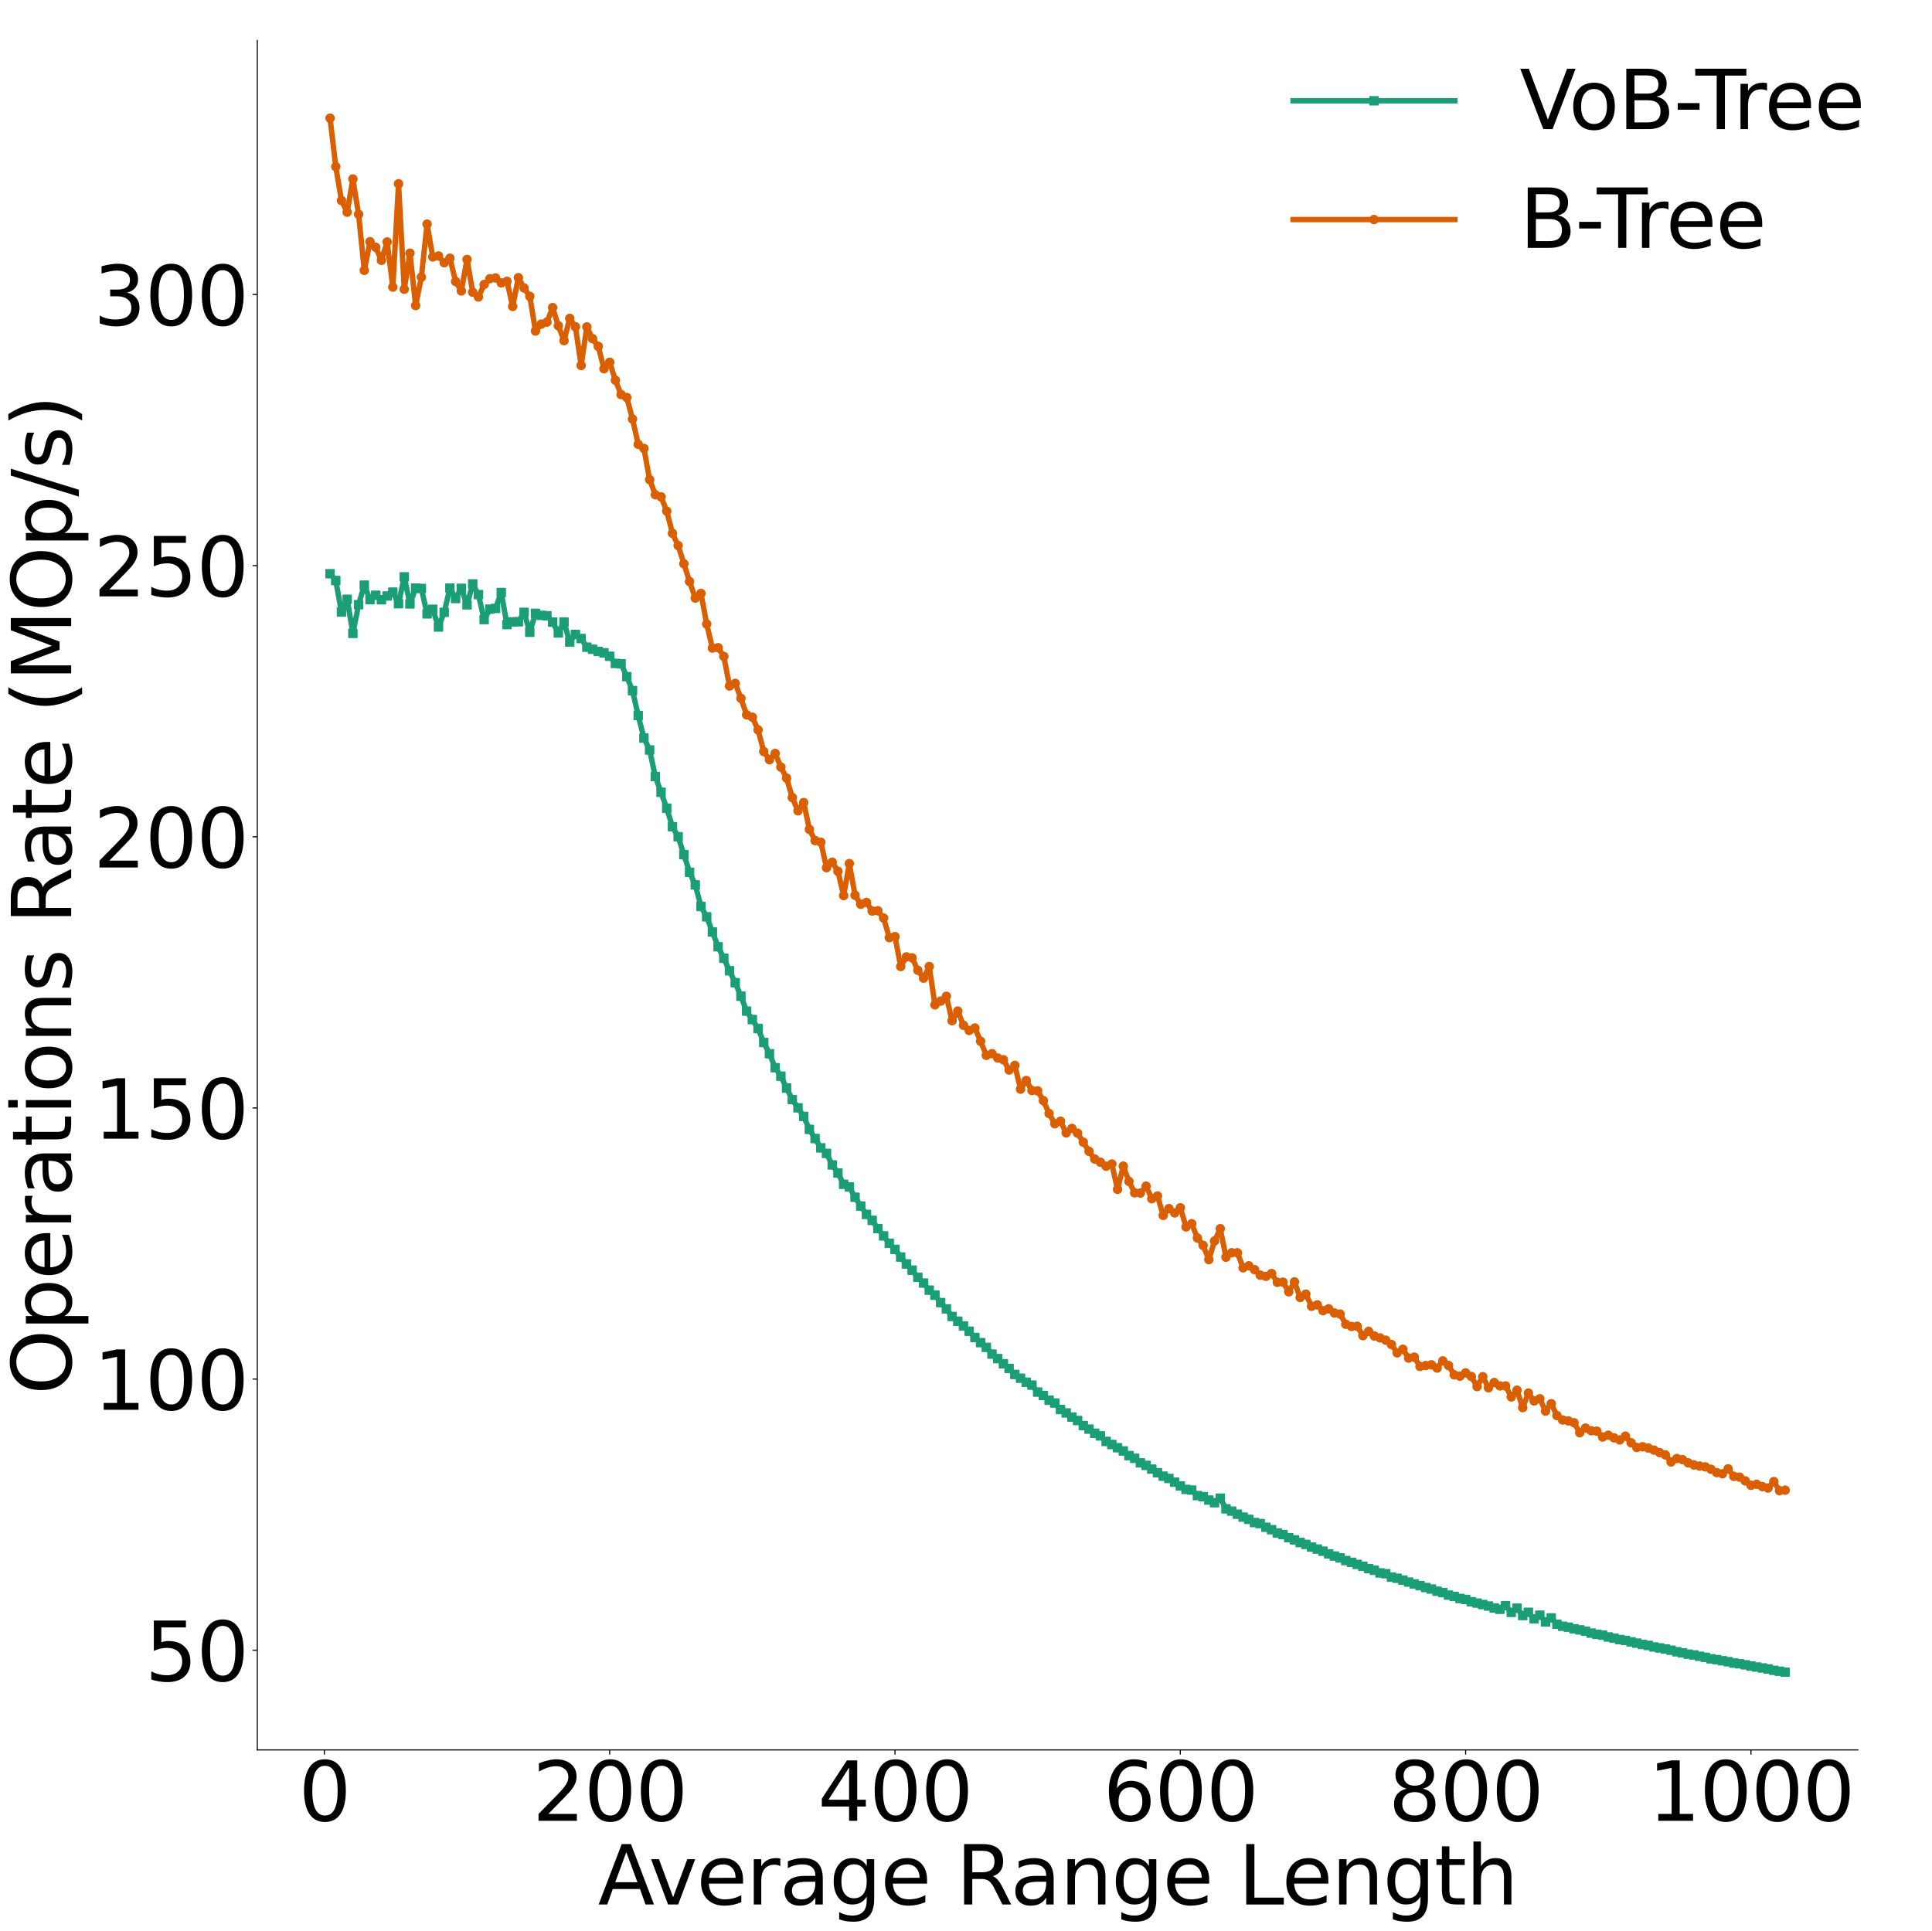 <?xml version="1.0" encoding="utf-8" standalone="no"?>
<!DOCTYPE svg PUBLIC "-//W3C//DTD SVG 1.1//EN"
  "http://www.w3.org/Graphics/SVG/1.1/DTD/svg11.dtd">
<svg height="1432.053pt" version="1.1" viewBox="0 0 1432.603 1432.053" width="1432.603pt" xmlns="http://www.w3.org/2000/svg" xmlns:xlink="http://www.w3.org/1999/xlink">
 <defs>
  <style type="text/css">*{stroke-linecap:butt;stroke-linejoin:round;}</style>
 </defs>
 <g id="figure_1">
  <g id="patch_1">
   <path d="M 0 1432.053 
L 1432.603 1432.053 
L 1432.603 0 
L 0 0 
z
" style="fill:#ffffff;"/>
  </g>
  <g id="axes_1">
   <g id="patch_2">
    <path d="M 190.794 1297.715 
L 1377.694 1297.715 
L 1377.694 29.995 
L 190.794 29.995 
z
" style="fill:#ffffff;"/>
   </g>
   <g id="matplotlib.axis_1">
    <g id="xtick_1">
     <g id="text_1">
      <!-- 0.0 -->
      <g style="fill:#ffffff;" transform="translate(143.084 1350.306)scale(0.6 -0.6)">
       <defs>
        <path d="M 2034 4250 
Q 1547 4250 1301 3770 
Q 1056 3291 1056 2328 
Q 1056 1369 1301 889 
Q 1547 409 2034 409 
Q 2525 409 2770 889 
Q 3016 1369 3016 2328 
Q 3016 3291 2770 3770 
Q 2525 4250 2034 4250 
z
M 2034 4750 
Q 2819 4750 3233 4129 
Q 3647 3509 3647 2328 
Q 3647 1150 3233 529 
Q 2819 -91 2034 -91 
Q 1250 -91 836 529 
Q 422 1150 422 2328 
Q 422 3509 836 4129 
Q 1250 4750 2034 4750 
z
" id="DejaVuSans-30" transform="scale(0.016)"/>
        <path d="M 684 794 
L 1344 794 
L 1344 0 
L 684 0 
L 684 794 
z
" id="DejaVuSans-2e" transform="scale(0.016)"/>
       </defs>
       <use xlink:href="#DejaVuSans-30"/>
       <use x="63.623" xlink:href="#DejaVuSans-2e"/>
       <use x="95.41" xlink:href="#DejaVuSans-30"/>
      </g>
     </g>
    </g>
    <g id="xtick_2">
     <g id="text_2">
      <!-- 0.2 -->
      <g style="fill:#ffffff;" transform="translate(380.464 1350.306)scale(0.6 -0.6)">
       <defs>
        <path d="M 1228 531 
L 3431 531 
L 3431 0 
L 469 0 
L 469 531 
Q 828 903 1448 1529 
Q 2069 2156 2228 2338 
Q 2531 2678 2651 2914 
Q 2772 3150 2772 3378 
Q 2772 3750 2511 3984 
Q 2250 4219 1831 4219 
Q 1534 4219 1204 4116 
Q 875 4013 500 3803 
L 500 4441 
Q 881 4594 1212 4672 
Q 1544 4750 1819 4750 
Q 2544 4750 2975 4387 
Q 3406 4025 3406 3419 
Q 3406 3131 3298 2873 
Q 3191 2616 2906 2266 
Q 2828 2175 2409 1742 
Q 1991 1309 1228 531 
z
" id="DejaVuSans-32" transform="scale(0.016)"/>
       </defs>
       <use xlink:href="#DejaVuSans-30"/>
       <use x="63.623" xlink:href="#DejaVuSans-2e"/>
       <use x="95.41" xlink:href="#DejaVuSans-32"/>
      </g>
     </g>
    </g>
    <g id="xtick_3">
     <g id="text_3">
      <!-- 0.4 -->
      <g style="fill:#ffffff;" transform="translate(617.844 1350.306)scale(0.6 -0.6)">
       <defs>
        <path d="M 2419 4116 
L 825 1625 
L 2419 1625 
L 2419 4116 
z
M 2253 4666 
L 3047 4666 
L 3047 1625 
L 3713 1625 
L 3713 1100 
L 3047 1100 
L 3047 0 
L 2419 0 
L 2419 1100 
L 313 1100 
L 313 1709 
L 2253 4666 
z
" id="DejaVuSans-34" transform="scale(0.016)"/>
       </defs>
       <use xlink:href="#DejaVuSans-30"/>
       <use x="63.623" xlink:href="#DejaVuSans-2e"/>
       <use x="95.41" xlink:href="#DejaVuSans-34"/>
      </g>
     </g>
    </g>
    <g id="xtick_4">
     <g id="text_4">
      <!-- 0.6 -->
      <g style="fill:#ffffff;" transform="translate(855.224 1350.306)scale(0.6 -0.6)">
       <defs>
        <path d="M 2113 2584 
Q 1688 2584 1439 2293 
Q 1191 2003 1191 1497 
Q 1191 994 1439 701 
Q 1688 409 2113 409 
Q 2538 409 2786 701 
Q 3034 994 3034 1497 
Q 3034 2003 2786 2293 
Q 2538 2584 2113 2584 
z
M 3366 4563 
L 3366 3988 
Q 3128 4100 2886 4159 
Q 2644 4219 2406 4219 
Q 1781 4219 1451 3797 
Q 1122 3375 1075 2522 
Q 1259 2794 1537 2939 
Q 1816 3084 2150 3084 
Q 2853 3084 3261 2657 
Q 3669 2231 3669 1497 
Q 3669 778 3244 343 
Q 2819 -91 2113 -91 
Q 1303 -91 875 529 
Q 447 1150 447 2328 
Q 447 3434 972 4092 
Q 1497 4750 2381 4750 
Q 2619 4750 2861 4703 
Q 3103 4656 3366 4563 
z
" id="DejaVuSans-36" transform="scale(0.016)"/>
       </defs>
       <use xlink:href="#DejaVuSans-30"/>
       <use x="63.623" xlink:href="#DejaVuSans-2e"/>
       <use x="95.41" xlink:href="#DejaVuSans-36"/>
      </g>
     </g>
    </g>
    <g id="xtick_5">
     <g id="text_5">
      <!-- 0.8 -->
      <g style="fill:#ffffff;" transform="translate(1092.604 1350.306)scale(0.6 -0.6)">
       <defs>
        <path d="M 2034 2216 
Q 1584 2216 1326 1975 
Q 1069 1734 1069 1313 
Q 1069 891 1326 650 
Q 1584 409 2034 409 
Q 2484 409 2743 651 
Q 3003 894 3003 1313 
Q 3003 1734 2745 1975 
Q 2488 2216 2034 2216 
z
M 1403 2484 
Q 997 2584 770 2862 
Q 544 3141 544 3541 
Q 544 4100 942 4425 
Q 1341 4750 2034 4750 
Q 2731 4750 3128 4425 
Q 3525 4100 3525 3541 
Q 3525 3141 3298 2862 
Q 3072 2584 2669 2484 
Q 3125 2378 3379 2068 
Q 3634 1759 3634 1313 
Q 3634 634 3220 271 
Q 2806 -91 2034 -91 
Q 1263 -91 848 271 
Q 434 634 434 1313 
Q 434 1759 690 2068 
Q 947 2378 1403 2484 
z
M 1172 3481 
Q 1172 3119 1398 2916 
Q 1625 2713 2034 2713 
Q 2441 2713 2670 2916 
Q 2900 3119 2900 3481 
Q 2900 3844 2670 4047 
Q 2441 4250 2034 4250 
Q 1625 4250 1398 4047 
Q 1172 3844 1172 3481 
z
" id="DejaVuSans-38" transform="scale(0.016)"/>
       </defs>
       <use xlink:href="#DejaVuSans-30"/>
       <use x="63.623" xlink:href="#DejaVuSans-2e"/>
       <use x="95.41" xlink:href="#DejaVuSans-38"/>
      </g>
     </g>
    </g>
    <g id="xtick_6">
     <g id="text_6">
      <!-- 1.0 -->
      <g style="fill:#ffffff;" transform="translate(1329.984 1350.306)scale(0.6 -0.6)">
       <defs>
        <path d="M 794 531 
L 1825 531 
L 1825 4091 
L 703 3866 
L 703 4441 
L 1819 4666 
L 2450 4666 
L 2450 531 
L 3481 531 
L 3481 0 
L 794 0 
L 794 531 
z
" id="DejaVuSans-31" transform="scale(0.016)"/>
       </defs>
       <use xlink:href="#DejaVuSans-31"/>
       <use x="63.623" xlink:href="#DejaVuSans-2e"/>
       <use x="95.41" xlink:href="#DejaVuSans-30"/>
      </g>
     </g>
    </g>
    <g id="text_7">
     <!-- Average Range Length -->
     <g transform="translate(443.425 1412.375)scale(0.6 -0.6)">
      <defs>
       <path d="M 2188 4044 
L 1331 1722 
L 3047 1722 
L 2188 4044 
z
M 1831 4666 
L 2547 4666 
L 4325 0 
L 3669 0 
L 3244 1197 
L 1141 1197 
L 716 0 
L 50 0 
L 1831 4666 
z
" id="DejaVuSans-41" transform="scale(0.016)"/>
       <path d="M 191 3500 
L 800 3500 
L 1894 563 
L 2988 3500 
L 3597 3500 
L 2284 0 
L 1503 0 
L 191 3500 
z
" id="DejaVuSans-76" transform="scale(0.016)"/>
       <path d="M 3597 1894 
L 3597 1613 
L 953 1613 
Q 991 1019 1311 708 
Q 1631 397 2203 397 
Q 2534 397 2845 478 
Q 3156 559 3463 722 
L 3463 178 
Q 3153 47 2828 -22 
Q 2503 -91 2169 -91 
Q 1331 -91 842 396 
Q 353 884 353 1716 
Q 353 2575 817 3079 
Q 1281 3584 2069 3584 
Q 2775 3584 3186 3129 
Q 3597 2675 3597 1894 
z
M 3022 2063 
Q 3016 2534 2758 2815 
Q 2500 3097 2075 3097 
Q 1594 3097 1305 2825 
Q 1016 2553 972 2059 
L 3022 2063 
z
" id="DejaVuSans-65" transform="scale(0.016)"/>
       <path d="M 2631 2963 
Q 2534 3019 2420 3045 
Q 2306 3072 2169 3072 
Q 1681 3072 1420 2755 
Q 1159 2438 1159 1844 
L 1159 0 
L 581 0 
L 581 3500 
L 1159 3500 
L 1159 2956 
Q 1341 3275 1631 3429 
Q 1922 3584 2338 3584 
Q 2397 3584 2469 3576 
Q 2541 3569 2628 3553 
L 2631 2963 
z
" id="DejaVuSans-72" transform="scale(0.016)"/>
       <path d="M 2194 1759 
Q 1497 1759 1228 1600 
Q 959 1441 959 1056 
Q 959 750 1161 570 
Q 1363 391 1709 391 
Q 2188 391 2477 730 
Q 2766 1069 2766 1631 
L 2766 1759 
L 2194 1759 
z
M 3341 1997 
L 3341 0 
L 2766 0 
L 2766 531 
Q 2569 213 2275 61 
Q 1981 -91 1556 -91 
Q 1019 -91 701 211 
Q 384 513 384 1019 
Q 384 1609 779 1909 
Q 1175 2209 1959 2209 
L 2766 2209 
L 2766 2266 
Q 2766 2663 2505 2880 
Q 2244 3097 1772 3097 
Q 1472 3097 1187 3025 
Q 903 2953 641 2809 
L 641 3341 
Q 956 3463 1253 3523 
Q 1550 3584 1831 3584 
Q 2591 3584 2966 3190 
Q 3341 2797 3341 1997 
z
" id="DejaVuSans-61" transform="scale(0.016)"/>
       <path d="M 2906 1791 
Q 2906 2416 2648 2759 
Q 2391 3103 1925 3103 
Q 1463 3103 1205 2759 
Q 947 2416 947 1791 
Q 947 1169 1205 825 
Q 1463 481 1925 481 
Q 2391 481 2648 825 
Q 2906 1169 2906 1791 
z
M 3481 434 
Q 3481 -459 3084 -895 
Q 2688 -1331 1869 -1331 
Q 1566 -1331 1297 -1286 
Q 1028 -1241 775 -1147 
L 775 -588 
Q 1028 -725 1275 -790 
Q 1522 -856 1778 -856 
Q 2344 -856 2625 -561 
Q 2906 -266 2906 331 
L 2906 616 
Q 2728 306 2450 153 
Q 2172 0 1784 0 
Q 1141 0 747 490 
Q 353 981 353 1791 
Q 353 2603 747 3093 
Q 1141 3584 1784 3584 
Q 2172 3584 2450 3431 
Q 2728 3278 2906 2969 
L 2906 3500 
L 3481 3500 
L 3481 434 
z
" id="DejaVuSans-67" transform="scale(0.016)"/>
       <path id="DejaVuSans-20" transform="scale(0.016)"/>
       <path d="M 2841 2188 
Q 3044 2119 3236 1894 
Q 3428 1669 3622 1275 
L 4263 0 
L 3584 0 
L 2988 1197 
Q 2756 1666 2539 1819 
Q 2322 1972 1947 1972 
L 1259 1972 
L 1259 0 
L 628 0 
L 628 4666 
L 2053 4666 
Q 2853 4666 3247 4331 
Q 3641 3997 3641 3322 
Q 3641 2881 3436 2590 
Q 3231 2300 2841 2188 
z
M 1259 4147 
L 1259 2491 
L 2053 2491 
Q 2509 2491 2742 2702 
Q 2975 2913 2975 3322 
Q 2975 3731 2742 3939 
Q 2509 4147 2053 4147 
L 1259 4147 
z
" id="DejaVuSans-52" transform="scale(0.016)"/>
       <path d="M 3513 2113 
L 3513 0 
L 2938 0 
L 2938 2094 
Q 2938 2591 2744 2837 
Q 2550 3084 2163 3084 
Q 1697 3084 1428 2787 
Q 1159 2491 1159 1978 
L 1159 0 
L 581 0 
L 581 3500 
L 1159 3500 
L 1159 2956 
Q 1366 3272 1645 3428 
Q 1925 3584 2291 3584 
Q 2894 3584 3203 3211 
Q 3513 2838 3513 2113 
z
" id="DejaVuSans-6e" transform="scale(0.016)"/>
       <path d="M 628 4666 
L 1259 4666 
L 1259 531 
L 3531 531 
L 3531 0 
L 628 0 
L 628 4666 
z
" id="DejaVuSans-4c" transform="scale(0.016)"/>
       <path d="M 1172 4494 
L 1172 3500 
L 2356 3500 
L 2356 3053 
L 1172 3053 
L 1172 1153 
Q 1172 725 1289 603 
Q 1406 481 1766 481 
L 2356 481 
L 2356 0 
L 1766 0 
Q 1100 0 847 248 
Q 594 497 594 1153 
L 594 3053 
L 172 3053 
L 172 3500 
L 594 3500 
L 594 4494 
L 1172 4494 
z
" id="DejaVuSans-74" transform="scale(0.016)"/>
       <path d="M 3513 2113 
L 3513 0 
L 2938 0 
L 2938 2094 
Q 2938 2591 2744 2837 
Q 2550 3084 2163 3084 
Q 1697 3084 1428 2787 
Q 1159 2491 1159 1978 
L 1159 0 
L 581 0 
L 581 4863 
L 1159 4863 
L 1159 2956 
Q 1366 3272 1645 3428 
Q 1925 3584 2291 3584 
Q 2894 3584 3203 3211 
Q 3513 2838 3513 2113 
z
" id="DejaVuSans-68" transform="scale(0.016)"/>
      </defs>
      <use xlink:href="#DejaVuSans-41"/>
      <use x="62.533" xlink:href="#DejaVuSans-76"/>
      <use x="121.713" xlink:href="#DejaVuSans-65"/>
      <use x="183.236" xlink:href="#DejaVuSans-72"/>
      <use x="224.35" xlink:href="#DejaVuSans-61"/>
      <use x="285.629" xlink:href="#DejaVuSans-67"/>
      <use x="349.105" xlink:href="#DejaVuSans-65"/>
      <use x="410.629" xlink:href="#DejaVuSans-20"/>
      <use x="442.416" xlink:href="#DejaVuSans-52"/>
      <use x="509.648" xlink:href="#DejaVuSans-61"/>
      <use x="570.928" xlink:href="#DejaVuSans-6e"/>
      <use x="634.307" xlink:href="#DejaVuSans-67"/>
      <use x="697.783" xlink:href="#DejaVuSans-65"/>
      <use x="759.307" xlink:href="#DejaVuSans-20"/>
      <use x="791.094" xlink:href="#DejaVuSans-4c"/>
      <use x="845.057" xlink:href="#DejaVuSans-65"/>
      <use x="906.58" xlink:href="#DejaVuSans-6e"/>
      <use x="969.959" xlink:href="#DejaVuSans-67"/>
      <use x="1033.436" xlink:href="#DejaVuSans-74"/>
      <use x="1072.645" xlink:href="#DejaVuSans-68"/>
     </g>
    </g>
   </g>
   <g id="matplotlib.axis_2">
    <g id="ytick_1">
     <g id="text_8">
      <!-- 0.0 -->
      <g style="fill:#ffffff;" transform="translate(88.375 1320.511)scale(0.6 -0.6)">
       <use xlink:href="#DejaVuSans-30"/>
       <use x="63.623" xlink:href="#DejaVuSans-2e"/>
       <use x="95.41" xlink:href="#DejaVuSans-30"/>
      </g>
     </g>
    </g>
    <g id="ytick_2">
     <g id="text_9">
      <!-- 0.2 -->
      <g style="fill:#ffffff;" transform="translate(88.375 1066.967)scale(0.6 -0.6)">
       <use xlink:href="#DejaVuSans-30"/>
       <use x="63.623" xlink:href="#DejaVuSans-2e"/>
       <use x="95.41" xlink:href="#DejaVuSans-32"/>
      </g>
     </g>
    </g>
    <g id="ytick_3">
     <g id="text_10">
      <!-- 0.4 -->
      <g style="fill:#ffffff;" transform="translate(88.375 813.423)scale(0.6 -0.6)">
       <use xlink:href="#DejaVuSans-30"/>
       <use x="63.623" xlink:href="#DejaVuSans-2e"/>
       <use x="95.41" xlink:href="#DejaVuSans-34"/>
      </g>
     </g>
    </g>
    <g id="ytick_4">
     <g id="text_11">
      <!-- 0.6 -->
      <g style="fill:#ffffff;" transform="translate(88.375 559.879)scale(0.6 -0.6)">
       <use xlink:href="#DejaVuSans-30"/>
       <use x="63.623" xlink:href="#DejaVuSans-2e"/>
       <use x="95.41" xlink:href="#DejaVuSans-36"/>
      </g>
     </g>
    </g>
    <g id="ytick_5">
     <g id="text_12">
      <!-- 0.8 -->
      <g style="fill:#ffffff;" transform="translate(88.375 306.335)scale(0.6 -0.6)">
       <use xlink:href="#DejaVuSans-30"/>
       <use x="63.623" xlink:href="#DejaVuSans-2e"/>
       <use x="95.41" xlink:href="#DejaVuSans-38"/>
      </g>
     </g>
    </g>
    <g id="ytick_6">
     <g id="text_13">
      <!-- 1.0 -->
      <g style="fill:#ffffff;" transform="translate(88.375 52.791)scale(0.6 -0.6)">
       <use xlink:href="#DejaVuSans-31"/>
       <use x="63.623" xlink:href="#DejaVuSans-2e"/>
       <use x="95.41" xlink:href="#DejaVuSans-30"/>
      </g>
     </g>
    </g>
   </g>
   <g id="patch_3">
    <path d="M 190.794 1297.715 
L 190.794 29.995 
" style="fill:none;"/>
   </g>
   <g id="patch_4">
    <path d="M 1377.694 1297.715 
L 1377.694 29.995 
" style="fill:none;"/>
   </g>
   <g id="patch_5">
    <path d="M 190.794 1297.715 
L 1377.694 1297.715 
" style="fill:none;"/>
   </g>
   <g id="patch_6">
    <path d="M 190.794 29.995 
L 1377.694 29.995 
" style="fill:none;"/>
   </g>
  </g>
  <g id="axes_2">
   <g id="patch_7">
    <path d="M 190.794 1297.715 
L 1377.694 1297.715 
L 1377.694 29.995 
L 190.794 29.995 
z
" style="fill:#ffffff;"/>
   </g>
   <g id="matplotlib.axis_3">
    <g id="xtick_7">
     <g id="line2d_1">
      <defs>
       <path d="M 0 0 
L 0 3.5 
" id="m89513ffe5f" style="stroke:#000000;stroke-width:0.8;"/>
      </defs>
      <g>
       <use style="stroke:#000000;stroke-width:0.8;" x="240.512" xlink:href="#m89513ffe5f" y="1297.715"/>
      </g>
     </g>
     <g id="text_14">
      <!-- 0 -->
      <g transform="translate(221.425 1350.306)scale(0.6 -0.6)">
       <use xlink:href="#DejaVuSans-30"/>
      </g>
     </g>
    </g>
    <g id="xtick_8">
     <g id="line2d_2">
      <g>
       <use style="stroke:#000000;stroke-width:0.8;" x="452.081" xlink:href="#m89513ffe5f" y="1297.715"/>
      </g>
     </g>
     <g id="text_15">
      <!-- 200 -->
      <g transform="translate(394.819 1350.306)scale(0.6 -0.6)">
       <use xlink:href="#DejaVuSans-32"/>
       <use x="63.623" xlink:href="#DejaVuSans-30"/>
       <use x="127.246" xlink:href="#DejaVuSans-30"/>
      </g>
     </g>
    </g>
    <g id="xtick_9">
     <g id="line2d_3">
      <g>
       <use style="stroke:#000000;stroke-width:0.8;" x="663.65" xlink:href="#m89513ffe5f" y="1297.715"/>
      </g>
     </g>
     <g id="text_16">
      <!-- 400 -->
      <g transform="translate(606.387 1350.306)scale(0.6 -0.6)">
       <use xlink:href="#DejaVuSans-34"/>
       <use x="63.623" xlink:href="#DejaVuSans-30"/>
       <use x="127.246" xlink:href="#DejaVuSans-30"/>
      </g>
     </g>
    </g>
    <g id="xtick_10">
     <g id="line2d_4">
      <g>
       <use style="stroke:#000000;stroke-width:0.8;" x="875.218" xlink:href="#m89513ffe5f" y="1297.715"/>
      </g>
     </g>
     <g id="text_17">
      <!-- 600 -->
      <g transform="translate(817.956 1350.306)scale(0.6 -0.6)">
       <use xlink:href="#DejaVuSans-36"/>
       <use x="63.623" xlink:href="#DejaVuSans-30"/>
       <use x="127.246" xlink:href="#DejaVuSans-30"/>
      </g>
     </g>
    </g>
    <g id="xtick_11">
     <g id="line2d_5">
      <g>
       <use style="stroke:#000000;stroke-width:0.8;" x="1086.787" xlink:href="#m89513ffe5f" y="1297.715"/>
      </g>
     </g>
     <g id="text_18">
      <!-- 800 -->
      <g transform="translate(1029.524 1350.306)scale(0.6 -0.6)">
       <use xlink:href="#DejaVuSans-38"/>
       <use x="63.623" xlink:href="#DejaVuSans-30"/>
       <use x="127.246" xlink:href="#DejaVuSans-30"/>
      </g>
     </g>
    </g>
    <g id="xtick_12">
     <g id="line2d_6">
      <g>
       <use style="stroke:#000000;stroke-width:0.8;" x="1298.356" xlink:href="#m89513ffe5f" y="1297.715"/>
      </g>
     </g>
     <g id="text_19">
      <!-- 1000 -->
      <g transform="translate(1222.006 1350.306)scale(0.6 -0.6)">
       <use xlink:href="#DejaVuSans-31"/>
       <use x="63.623" xlink:href="#DejaVuSans-30"/>
       <use x="127.246" xlink:href="#DejaVuSans-30"/>
       <use x="190.869" xlink:href="#DejaVuSans-30"/>
      </g>
     </g>
    </g>
   </g>
   <g id="matplotlib.axis_4">
    <g id="ytick_7">
     <g id="line2d_7">
      <defs>
       <path d="M 0 0 
L -3.5 0 
" id="m30ea0d1af5" style="stroke:#000000;stroke-width:0.8;"/>
      </defs>
      <g>
       <use style="stroke:#000000;stroke-width:0.8;" x="190.794" xlink:href="#m30ea0d1af5" y="1223.789"/>
      </g>
     </g>
     <g id="text_20">
      <!-- 50 -->
      <g transform="translate(107.444 1246.584)scale(0.6 -0.6)">
       <defs>
        <path d="M 691 4666 
L 3169 4666 
L 3169 4134 
L 1269 4134 
L 1269 2991 
Q 1406 3038 1543 3061 
Q 1681 3084 1819 3084 
Q 2600 3084 3056 2656 
Q 3513 2228 3513 1497 
Q 3513 744 3044 326 
Q 2575 -91 1722 -91 
Q 1428 -91 1123 -41 
Q 819 9 494 109 
L 494 744 
Q 775 591 1075 516 
Q 1375 441 1709 441 
Q 2250 441 2565 725 
Q 2881 1009 2881 1497 
Q 2881 1984 2565 2268 
Q 2250 2553 1709 2553 
Q 1456 2553 1204 2497 
Q 953 2441 691 2322 
L 691 4666 
z
" id="DejaVuSans-35" transform="scale(0.016)"/>
       </defs>
       <use xlink:href="#DejaVuSans-35"/>
       <use x="63.623" xlink:href="#DejaVuSans-30"/>
      </g>
     </g>
    </g>
    <g id="ytick_8">
     <g id="line2d_8">
      <g>
       <use style="stroke:#000000;stroke-width:0.8;" x="190.794" xlink:href="#m30ea0d1af5" y="1022.709"/>
      </g>
     </g>
     <g id="text_21">
      <!-- 100 -->
      <g transform="translate(69.269 1045.504)scale(0.6 -0.6)">
       <use xlink:href="#DejaVuSans-31"/>
       <use x="63.623" xlink:href="#DejaVuSans-30"/>
       <use x="127.246" xlink:href="#DejaVuSans-30"/>
      </g>
     </g>
    </g>
    <g id="ytick_9">
     <g id="line2d_9">
      <g>
       <use style="stroke:#000000;stroke-width:0.8;" x="190.794" xlink:href="#m30ea0d1af5" y="821.629"/>
      </g>
     </g>
     <g id="text_22">
      <!-- 150 -->
      <g transform="translate(69.269 844.424)scale(0.6 -0.6)">
       <use xlink:href="#DejaVuSans-31"/>
       <use x="63.623" xlink:href="#DejaVuSans-35"/>
       <use x="127.246" xlink:href="#DejaVuSans-30"/>
      </g>
     </g>
    </g>
    <g id="ytick_10">
     <g id="line2d_10">
      <g>
       <use style="stroke:#000000;stroke-width:0.8;" x="190.794" xlink:href="#m30ea0d1af5" y="620.549"/>
      </g>
     </g>
     <g id="text_23">
      <!-- 200 -->
      <g transform="translate(69.269 643.344)scale(0.6 -0.6)">
       <use xlink:href="#DejaVuSans-32"/>
       <use x="63.623" xlink:href="#DejaVuSans-30"/>
       <use x="127.246" xlink:href="#DejaVuSans-30"/>
      </g>
     </g>
    </g>
    <g id="ytick_11">
     <g id="line2d_11">
      <g>
       <use style="stroke:#000000;stroke-width:0.8;" x="190.794" xlink:href="#m30ea0d1af5" y="419.469"/>
      </g>
     </g>
     <g id="text_24">
      <!-- 250 -->
      <g transform="translate(69.269 442.264)scale(0.6 -0.6)">
       <use xlink:href="#DejaVuSans-32"/>
       <use x="63.623" xlink:href="#DejaVuSans-35"/>
       <use x="127.246" xlink:href="#DejaVuSans-30"/>
      </g>
     </g>
    </g>
    <g id="ytick_12">
     <g id="line2d_12">
      <g>
       <use style="stroke:#000000;stroke-width:0.8;" x="190.794" xlink:href="#m30ea0d1af5" y="218.389"/>
      </g>
     </g>
     <g id="text_25">
      <!-- 300 -->
      <g transform="translate(69.269 241.185)scale(0.6 -0.6)">
       <defs>
        <path d="M 2597 2516 
Q 3050 2419 3304 2112 
Q 3559 1806 3559 1356 
Q 3559 666 3084 287 
Q 2609 -91 1734 -91 
Q 1441 -91 1130 -33 
Q 819 25 488 141 
L 488 750 
Q 750 597 1062 519 
Q 1375 441 1716 441 
Q 2309 441 2620 675 
Q 2931 909 2931 1356 
Q 2931 1769 2642 2001 
Q 2353 2234 1838 2234 
L 1294 2234 
L 1294 2753 
L 1863 2753 
Q 2328 2753 2575 2939 
Q 2822 3125 2822 3475 
Q 2822 3834 2567 4026 
Q 2313 4219 1838 4219 
Q 1578 4219 1281 4162 
Q 984 4106 628 3988 
L 628 4550 
Q 988 4650 1302 4700 
Q 1616 4750 1894 4750 
Q 2613 4750 3031 4423 
Q 3450 4097 3450 3541 
Q 3450 3153 3228 2886 
Q 3006 2619 2597 2516 
z
" id="DejaVuSans-33" transform="scale(0.016)"/>
       </defs>
       <use xlink:href="#DejaVuSans-33"/>
       <use x="63.623" xlink:href="#DejaVuSans-30"/>
       <use x="127.246" xlink:href="#DejaVuSans-30"/>
      </g>
     </g>
    </g>
    <g id="text_26">
     <!-- Operations Rate (MOp/s) -->
     <g transform="translate(52.791 1034.318)rotate(-90)scale(0.6 -0.6)">
      <defs>
       <path d="M 2522 4238 
Q 1834 4238 1429 3725 
Q 1025 3213 1025 2328 
Q 1025 1447 1429 934 
Q 1834 422 2522 422 
Q 3209 422 3611 934 
Q 4013 1447 4013 2328 
Q 4013 3213 3611 3725 
Q 3209 4238 2522 4238 
z
M 2522 4750 
Q 3503 4750 4090 4092 
Q 4678 3434 4678 2328 
Q 4678 1225 4090 567 
Q 3503 -91 2522 -91 
Q 1538 -91 948 565 
Q 359 1222 359 2328 
Q 359 3434 948 4092 
Q 1538 4750 2522 4750 
z
" id="DejaVuSans-4f" transform="scale(0.016)"/>
       <path d="M 1159 525 
L 1159 -1331 
L 581 -1331 
L 581 3500 
L 1159 3500 
L 1159 2969 
Q 1341 3281 1617 3432 
Q 1894 3584 2278 3584 
Q 2916 3584 3314 3078 
Q 3713 2572 3713 1747 
Q 3713 922 3314 415 
Q 2916 -91 2278 -91 
Q 1894 -91 1617 61 
Q 1341 213 1159 525 
z
M 3116 1747 
Q 3116 2381 2855 2742 
Q 2594 3103 2138 3103 
Q 1681 3103 1420 2742 
Q 1159 2381 1159 1747 
Q 1159 1113 1420 752 
Q 1681 391 2138 391 
Q 2594 391 2855 752 
Q 3116 1113 3116 1747 
z
" id="DejaVuSans-70" transform="scale(0.016)"/>
       <path d="M 603 3500 
L 1178 3500 
L 1178 0 
L 603 0 
L 603 3500 
z
M 603 4863 
L 1178 4863 
L 1178 4134 
L 603 4134 
L 603 4863 
z
" id="DejaVuSans-69" transform="scale(0.016)"/>
       <path d="M 1959 3097 
Q 1497 3097 1228 2736 
Q 959 2375 959 1747 
Q 959 1119 1226 758 
Q 1494 397 1959 397 
Q 2419 397 2687 759 
Q 2956 1122 2956 1747 
Q 2956 2369 2687 2733 
Q 2419 3097 1959 3097 
z
M 1959 3584 
Q 2709 3584 3137 3096 
Q 3566 2609 3566 1747 
Q 3566 888 3137 398 
Q 2709 -91 1959 -91 
Q 1206 -91 779 398 
Q 353 888 353 1747 
Q 353 2609 779 3096 
Q 1206 3584 1959 3584 
z
" id="DejaVuSans-6f" transform="scale(0.016)"/>
       <path d="M 2834 3397 
L 2834 2853 
Q 2591 2978 2328 3040 
Q 2066 3103 1784 3103 
Q 1356 3103 1142 2972 
Q 928 2841 928 2578 
Q 928 2378 1081 2264 
Q 1234 2150 1697 2047 
L 1894 2003 
Q 2506 1872 2764 1633 
Q 3022 1394 3022 966 
Q 3022 478 2636 193 
Q 2250 -91 1575 -91 
Q 1294 -91 989 -36 
Q 684 19 347 128 
L 347 722 
Q 666 556 975 473 
Q 1284 391 1588 391 
Q 1994 391 2212 530 
Q 2431 669 2431 922 
Q 2431 1156 2273 1281 
Q 2116 1406 1581 1522 
L 1381 1569 
Q 847 1681 609 1914 
Q 372 2147 372 2553 
Q 372 3047 722 3315 
Q 1072 3584 1716 3584 
Q 2034 3584 2315 3537 
Q 2597 3491 2834 3397 
z
" id="DejaVuSans-73" transform="scale(0.016)"/>
       <path d="M 1984 4856 
Q 1566 4138 1362 3434 
Q 1159 2731 1159 2009 
Q 1159 1288 1364 580 
Q 1569 -128 1984 -844 
L 1484 -844 
Q 1016 -109 783 600 
Q 550 1309 550 2009 
Q 550 2706 781 3412 
Q 1013 4119 1484 4856 
L 1984 4856 
z
" id="DejaVuSans-28" transform="scale(0.016)"/>
       <path d="M 628 4666 
L 1569 4666 
L 2759 1491 
L 3956 4666 
L 4897 4666 
L 4897 0 
L 4281 0 
L 4281 4097 
L 3078 897 
L 2444 897 
L 1241 4097 
L 1241 0 
L 628 0 
L 628 4666 
z
" id="DejaVuSans-4d" transform="scale(0.016)"/>
       <path d="M 1625 4666 
L 2156 4666 
L 531 -594 
L 0 -594 
L 1625 4666 
z
" id="DejaVuSans-2f" transform="scale(0.016)"/>
       <path d="M 513 4856 
L 1013 4856 
Q 1481 4119 1714 3412 
Q 1947 2706 1947 2009 
Q 1947 1309 1714 600 
Q 1481 -109 1013 -844 
L 513 -844 
Q 928 -128 1133 580 
Q 1338 1288 1338 2009 
Q 1338 2731 1133 3434 
Q 928 4138 513 4856 
z
" id="DejaVuSans-29" transform="scale(0.016)"/>
      </defs>
      <use xlink:href="#DejaVuSans-4f"/>
      <use x="78.711" xlink:href="#DejaVuSans-70"/>
      <use x="142.188" xlink:href="#DejaVuSans-65"/>
      <use x="203.711" xlink:href="#DejaVuSans-72"/>
      <use x="244.824" xlink:href="#DejaVuSans-61"/>
      <use x="306.104" xlink:href="#DejaVuSans-74"/>
      <use x="345.312" xlink:href="#DejaVuSans-69"/>
      <use x="373.096" xlink:href="#DejaVuSans-6f"/>
      <use x="434.277" xlink:href="#DejaVuSans-6e"/>
      <use x="497.656" xlink:href="#DejaVuSans-73"/>
      <use x="549.756" xlink:href="#DejaVuSans-20"/>
      <use x="581.543" xlink:href="#DejaVuSans-52"/>
      <use x="648.775" xlink:href="#DejaVuSans-61"/>
      <use x="710.055" xlink:href="#DejaVuSans-74"/>
      <use x="749.264" xlink:href="#DejaVuSans-65"/>
      <use x="810.787" xlink:href="#DejaVuSans-20"/>
      <use x="842.574" xlink:href="#DejaVuSans-28"/>
      <use x="881.588" xlink:href="#DejaVuSans-4d"/>
      <use x="967.867" xlink:href="#DejaVuSans-4f"/>
      <use x="1046.578" xlink:href="#DejaVuSans-70"/>
      <use x="1110.055" xlink:href="#DejaVuSans-2f"/>
      <use x="1143.746" xlink:href="#DejaVuSans-73"/>
      <use x="1195.846" xlink:href="#DejaVuSans-29"/>
     </g>
    </g>
   </g>
   <g id="line2d_13">
    <path clip-path="url(#p41be868595)" d="M 244.744 425.469 
L 248.975 430.484 
L 253.206 453.87 
L 257.438 444.431 
L 261.669 469.707 
L 265.901 448.408 
L 270.132 433.967 
L 274.363 444.68 
L 278.595 441.459 
L 282.826 444.789 
L 291.289 439.111 
L 295.52 447.665 
L 299.752 427.814 
L 303.983 447.886 
L 308.214 436.143 
L 312.446 436.416 
L 316.677 455.253 
L 320.908 451.847 
L 325.14 464.998 
L 329.371 454.099 
L 333.603 436.143 
L 337.834 443.864 
L 342.065 436.283 
L 346.297 448.541 
L 350.528 433.058 
L 354.759 440.961 
L 358.991 459.484 
L 363.222 451.738 
L 367.454 451.191 
L 371.685 439.416 
L 375.916 463.176 
L 380.148 461.165 
L 384.379 461.101 
L 388.61 454.119 
L 392.842 468.886 
L 397.073 454.875 
L 401.305 456.343 
L 405.536 456.665 
L 409.767 461.35 
L 413.999 469.357 
L 418.23 461.294 
L 422.461 476.089 
L 426.693 470.495 
L 430.924 473.548 
L 435.156 479.954 
L 443.618 483.087 
L 447.85 484.144 
L 452.081 486.674 
L 456.312 491.983 
L 460.544 492.284 
L 464.775 501.823 
L 469.006 512.187 
L 473.238 530.614 
L 477.469 547.34 
L 481.701 556.195 
L 485.932 575.889 
L 494.395 599.403 
L 498.626 613.085 
L 502.857 620.529 
L 511.32 646.919 
L 515.552 656.216 
L 519.783 672.239 
L 524.014 679.928 
L 532.477 702.107 
L 536.708 710.601 
L 540.94 719.915 
L 545.171 728.762 
L 549.403 738.768 
L 553.634 749.851 
L 557.865 756.117 
L 562.097 762.757 
L 566.328 773.1 
L 570.559 781.461 
L 574.791 791.821 
L 579.022 798.115 
L 587.485 815.468 
L 591.716 821.577 
L 595.948 827.951 
L 600.179 837.574 
L 608.642 851.272 
L 612.873 855.342 
L 617.105 863.9 
L 621.336 869.936 
L 625.567 878.297 
L 629.799 880.248 
L 634.03 887.905 
L 638.261 894.404 
L 642.493 900.613 
L 646.724 905.025 
L 650.956 911.113 
L 659.418 922.008 
L 663.65 926.572 
L 667.881 932.223 
L 672.112 937.382 
L 676.344 941.967 
L 680.575 947.207 
L 684.806 951.542 
L 689.038 956.791 
L 693.269 960.466 
L 697.501 966.028 
L 701.732 970.661 
L 705.963 976.283 
L 714.426 983.313 
L 718.657 987.258 
L 722.889 991.931 
L 727.12 995.7 
L 731.352 999.21 
L 735.583 1004.205 
L 739.814 1007.539 
L 744.046 1011.392 
L 748.277 1014.838 
L 752.508 1019.302 
L 756.74 1022.081 
L 760.971 1025.085 
L 765.203 1027.205 
L 769.434 1032.352 
L 773.665 1034.917 
L 777.897 1038.385 
L 782.128 1040.519 
L 786.359 1045.29 
L 790.591 1047.841 
L 794.822 1050.905 
L 799.054 1053.445 
L 803.285 1057.224 
L 807.516 1059.856 
L 811.748 1062.912 
L 815.979 1064.859 
L 820.21 1068.954 
L 828.673 1073.643 
L 832.905 1076.024 
L 837.136 1079.497 
L 841.367 1081.47 
L 845.599 1084.858 
L 849.83 1086.747 
L 858.293 1092.169 
L 862.524 1094.735 
L 866.756 1096.426 
L 875.218 1101.986 
L 879.45 1104.549 
L 883.681 1105.036 
L 887.912 1109.11 
L 892.144 1109.95 
L 896.375 1112.459 
L 900.606 1114.389 
L 904.838 1111.045 
L 909.069 1118.927 
L 913.301 1120.657 
L 917.532 1122.963 
L 921.763 1125.088 
L 925.995 1126.747 
L 930.226 1129.117 
L 934.457 1129.896 
L 938.689 1132.619 
L 942.92 1134.396 
L 947.152 1136.843 
L 951.383 1138.031 
L 955.614 1140.346 
L 959.846 1141.971 
L 964.077 1143.908 
L 968.308 1145.35 
L 972.54 1147.332 
L 976.771 1148.778 
L 981.003 1150.385 
L 985.234 1152.36 
L 989.465 1153.964 
L 993.697 1155.337 
L 997.928 1157.311 
L 1002.159 1158.619 
L 1006.391 1160.175 
L 1010.622 1161.567 
L 1014.854 1163.25 
L 1019.085 1164.498 
L 1023.316 1166.484 
L 1027.548 1167.059 
L 1031.779 1169.591 
L 1036.01 1170.442 
L 1057.167 1177.309 
L 1061.399 1178.416 
L 1065.63 1180.064 
L 1069.861 1181.057 
L 1074.093 1182.923 
L 1078.324 1183.917 
L 1082.556 1185.431 
L 1086.787 1186.152 
L 1091.018 1187.864 
L 1099.481 1189.931 
L 1103.712 1191.032 
L 1107.944 1192.486 
L 1112.175 1193.426 
L 1116.406 1190.77 
L 1120.638 1195.729 
L 1124.869 1192.65 
L 1129.101 1198.099 
L 1133.332 1195.683 
L 1137.563 1200.534 
L 1141.795 1197.839 
L 1146.026 1202.854 
L 1150.257 1199.85 
L 1154.489 1204.515 
L 1158.72 1206.047 
L 1162.952 1206.697 
L 1167.183 1207.945 
L 1171.414 1208.716 
L 1175.646 1209.717 
L 1179.877 1211.104 
L 1184.108 1211.99 
L 1188.34 1212.615 
L 1192.571 1213.969 
L 1196.803 1214.86 
L 1201.034 1215.917 
L 1205.265 1216.558 
L 1209.497 1217.622 
L 1217.959 1219.54 
L 1222.191 1220.252 
L 1226.422 1221.389 
L 1234.885 1222.894 
L 1239.116 1223.82 
L 1243.348 1224.935 
L 1247.579 1225.759 
L 1251.81 1226.708 
L 1256.042 1227.32 
L 1260.273 1228.314 
L 1264.505 1229.089 
L 1268.736 1230.183 
L 1272.967 1230.789 
L 1285.661 1233.32 
L 1289.893 1233.867 
L 1294.124 1234.615 
L 1298.356 1235.55 
L 1311.05 1237.692 
L 1315.281 1238.693 
L 1323.744 1240.092 
L 1323.744 1240.092 
" style="fill:none;stroke:#1b9e77;stroke-linecap:square;stroke-width:4;"/>
    <defs>
     <path d="M -3 3 
L 3 3 
L 3 -3 
L -3 -3 
z
" id="m26ae33be78" style="stroke:#1b9e77;stroke-linejoin:miter;"/>
    </defs>
    <g clip-path="url(#p41be868595)">
     <use style="fill:#1b9e77;stroke:#1b9e77;stroke-linejoin:miter;" x="244.744" xlink:href="#m26ae33be78" y="425.469"/>
     <use style="fill:#1b9e77;stroke:#1b9e77;stroke-linejoin:miter;" x="248.975" xlink:href="#m26ae33be78" y="430.484"/>
     <use style="fill:#1b9e77;stroke:#1b9e77;stroke-linejoin:miter;" x="253.206" xlink:href="#m26ae33be78" y="453.87"/>
     <use style="fill:#1b9e77;stroke:#1b9e77;stroke-linejoin:miter;" x="257.438" xlink:href="#m26ae33be78" y="444.431"/>
     <use style="fill:#1b9e77;stroke:#1b9e77;stroke-linejoin:miter;" x="261.669" xlink:href="#m26ae33be78" y="469.707"/>
     <use style="fill:#1b9e77;stroke:#1b9e77;stroke-linejoin:miter;" x="265.901" xlink:href="#m26ae33be78" y="448.408"/>
     <use style="fill:#1b9e77;stroke:#1b9e77;stroke-linejoin:miter;" x="270.132" xlink:href="#m26ae33be78" y="433.967"/>
     <use style="fill:#1b9e77;stroke:#1b9e77;stroke-linejoin:miter;" x="274.363" xlink:href="#m26ae33be78" y="444.68"/>
     <use style="fill:#1b9e77;stroke:#1b9e77;stroke-linejoin:miter;" x="278.595" xlink:href="#m26ae33be78" y="441.459"/>
     <use style="fill:#1b9e77;stroke:#1b9e77;stroke-linejoin:miter;" x="282.826" xlink:href="#m26ae33be78" y="444.789"/>
     <use style="fill:#1b9e77;stroke:#1b9e77;stroke-linejoin:miter;" x="287.057" xlink:href="#m26ae33be78" y="441.978"/>
     <use style="fill:#1b9e77;stroke:#1b9e77;stroke-linejoin:miter;" x="291.289" xlink:href="#m26ae33be78" y="439.111"/>
     <use style="fill:#1b9e77;stroke:#1b9e77;stroke-linejoin:miter;" x="295.52" xlink:href="#m26ae33be78" y="447.665"/>
     <use style="fill:#1b9e77;stroke:#1b9e77;stroke-linejoin:miter;" x="299.752" xlink:href="#m26ae33be78" y="427.814"/>
     <use style="fill:#1b9e77;stroke:#1b9e77;stroke-linejoin:miter;" x="303.983" xlink:href="#m26ae33be78" y="447.886"/>
     <use style="fill:#1b9e77;stroke:#1b9e77;stroke-linejoin:miter;" x="308.214" xlink:href="#m26ae33be78" y="436.143"/>
     <use style="fill:#1b9e77;stroke:#1b9e77;stroke-linejoin:miter;" x="312.446" xlink:href="#m26ae33be78" y="436.416"/>
     <use style="fill:#1b9e77;stroke:#1b9e77;stroke-linejoin:miter;" x="316.677" xlink:href="#m26ae33be78" y="455.253"/>
     <use style="fill:#1b9e77;stroke:#1b9e77;stroke-linejoin:miter;" x="320.908" xlink:href="#m26ae33be78" y="451.847"/>
     <use style="fill:#1b9e77;stroke:#1b9e77;stroke-linejoin:miter;" x="325.14" xlink:href="#m26ae33be78" y="464.998"/>
     <use style="fill:#1b9e77;stroke:#1b9e77;stroke-linejoin:miter;" x="329.371" xlink:href="#m26ae33be78" y="454.099"/>
     <use style="fill:#1b9e77;stroke:#1b9e77;stroke-linejoin:miter;" x="333.603" xlink:href="#m26ae33be78" y="436.143"/>
     <use style="fill:#1b9e77;stroke:#1b9e77;stroke-linejoin:miter;" x="337.834" xlink:href="#m26ae33be78" y="443.864"/>
     <use style="fill:#1b9e77;stroke:#1b9e77;stroke-linejoin:miter;" x="342.065" xlink:href="#m26ae33be78" y="436.283"/>
     <use style="fill:#1b9e77;stroke:#1b9e77;stroke-linejoin:miter;" x="346.297" xlink:href="#m26ae33be78" y="448.541"/>
     <use style="fill:#1b9e77;stroke:#1b9e77;stroke-linejoin:miter;" x="350.528" xlink:href="#m26ae33be78" y="433.058"/>
     <use style="fill:#1b9e77;stroke:#1b9e77;stroke-linejoin:miter;" x="354.759" xlink:href="#m26ae33be78" y="440.961"/>
     <use style="fill:#1b9e77;stroke:#1b9e77;stroke-linejoin:miter;" x="358.991" xlink:href="#m26ae33be78" y="459.484"/>
     <use style="fill:#1b9e77;stroke:#1b9e77;stroke-linejoin:miter;" x="363.222" xlink:href="#m26ae33be78" y="451.738"/>
     <use style="fill:#1b9e77;stroke:#1b9e77;stroke-linejoin:miter;" x="367.454" xlink:href="#m26ae33be78" y="451.191"/>
     <use style="fill:#1b9e77;stroke:#1b9e77;stroke-linejoin:miter;" x="371.685" xlink:href="#m26ae33be78" y="439.416"/>
     <use style="fill:#1b9e77;stroke:#1b9e77;stroke-linejoin:miter;" x="375.916" xlink:href="#m26ae33be78" y="463.176"/>
     <use style="fill:#1b9e77;stroke:#1b9e77;stroke-linejoin:miter;" x="380.148" xlink:href="#m26ae33be78" y="461.165"/>
     <use style="fill:#1b9e77;stroke:#1b9e77;stroke-linejoin:miter;" x="384.379" xlink:href="#m26ae33be78" y="461.101"/>
     <use style="fill:#1b9e77;stroke:#1b9e77;stroke-linejoin:miter;" x="388.61" xlink:href="#m26ae33be78" y="454.119"/>
     <use style="fill:#1b9e77;stroke:#1b9e77;stroke-linejoin:miter;" x="392.842" xlink:href="#m26ae33be78" y="468.886"/>
     <use style="fill:#1b9e77;stroke:#1b9e77;stroke-linejoin:miter;" x="397.073" xlink:href="#m26ae33be78" y="454.875"/>
     <use style="fill:#1b9e77;stroke:#1b9e77;stroke-linejoin:miter;" x="401.305" xlink:href="#m26ae33be78" y="456.343"/>
     <use style="fill:#1b9e77;stroke:#1b9e77;stroke-linejoin:miter;" x="405.536" xlink:href="#m26ae33be78" y="456.665"/>
     <use style="fill:#1b9e77;stroke:#1b9e77;stroke-linejoin:miter;" x="409.767" xlink:href="#m26ae33be78" y="461.35"/>
     <use style="fill:#1b9e77;stroke:#1b9e77;stroke-linejoin:miter;" x="413.999" xlink:href="#m26ae33be78" y="469.357"/>
     <use style="fill:#1b9e77;stroke:#1b9e77;stroke-linejoin:miter;" x="418.23" xlink:href="#m26ae33be78" y="461.294"/>
     <use style="fill:#1b9e77;stroke:#1b9e77;stroke-linejoin:miter;" x="422.461" xlink:href="#m26ae33be78" y="476.089"/>
     <use style="fill:#1b9e77;stroke:#1b9e77;stroke-linejoin:miter;" x="426.693" xlink:href="#m26ae33be78" y="470.495"/>
     <use style="fill:#1b9e77;stroke:#1b9e77;stroke-linejoin:miter;" x="430.924" xlink:href="#m26ae33be78" y="473.548"/>
     <use style="fill:#1b9e77;stroke:#1b9e77;stroke-linejoin:miter;" x="435.156" xlink:href="#m26ae33be78" y="479.954"/>
     <use style="fill:#1b9e77;stroke:#1b9e77;stroke-linejoin:miter;" x="439.387" xlink:href="#m26ae33be78" y="481.466"/>
     <use style="fill:#1b9e77;stroke:#1b9e77;stroke-linejoin:miter;" x="443.618" xlink:href="#m26ae33be78" y="483.087"/>
     <use style="fill:#1b9e77;stroke:#1b9e77;stroke-linejoin:miter;" x="447.85" xlink:href="#m26ae33be78" y="484.144"/>
     <use style="fill:#1b9e77;stroke:#1b9e77;stroke-linejoin:miter;" x="452.081" xlink:href="#m26ae33be78" y="486.674"/>
     <use style="fill:#1b9e77;stroke:#1b9e77;stroke-linejoin:miter;" x="456.312" xlink:href="#m26ae33be78" y="491.983"/>
     <use style="fill:#1b9e77;stroke:#1b9e77;stroke-linejoin:miter;" x="460.544" xlink:href="#m26ae33be78" y="492.284"/>
     <use style="fill:#1b9e77;stroke:#1b9e77;stroke-linejoin:miter;" x="464.775" xlink:href="#m26ae33be78" y="501.823"/>
     <use style="fill:#1b9e77;stroke:#1b9e77;stroke-linejoin:miter;" x="469.006" xlink:href="#m26ae33be78" y="512.187"/>
     <use style="fill:#1b9e77;stroke:#1b9e77;stroke-linejoin:miter;" x="473.238" xlink:href="#m26ae33be78" y="530.614"/>
     <use style="fill:#1b9e77;stroke:#1b9e77;stroke-linejoin:miter;" x="477.469" xlink:href="#m26ae33be78" y="547.34"/>
     <use style="fill:#1b9e77;stroke:#1b9e77;stroke-linejoin:miter;" x="481.701" xlink:href="#m26ae33be78" y="556.195"/>
     <use style="fill:#1b9e77;stroke:#1b9e77;stroke-linejoin:miter;" x="485.932" xlink:href="#m26ae33be78" y="575.889"/>
     <use style="fill:#1b9e77;stroke:#1b9e77;stroke-linejoin:miter;" x="490.163" xlink:href="#m26ae33be78" y="587.556"/>
     <use style="fill:#1b9e77;stroke:#1b9e77;stroke-linejoin:miter;" x="494.395" xlink:href="#m26ae33be78" y="599.403"/>
     <use style="fill:#1b9e77;stroke:#1b9e77;stroke-linejoin:miter;" x="498.626" xlink:href="#m26ae33be78" y="613.085"/>
     <use style="fill:#1b9e77;stroke:#1b9e77;stroke-linejoin:miter;" x="502.857" xlink:href="#m26ae33be78" y="620.529"/>
     <use style="fill:#1b9e77;stroke:#1b9e77;stroke-linejoin:miter;" x="507.089" xlink:href="#m26ae33be78" y="633.796"/>
     <use style="fill:#1b9e77;stroke:#1b9e77;stroke-linejoin:miter;" x="511.32" xlink:href="#m26ae33be78" y="646.919"/>
     <use style="fill:#1b9e77;stroke:#1b9e77;stroke-linejoin:miter;" x="515.552" xlink:href="#m26ae33be78" y="656.216"/>
     <use style="fill:#1b9e77;stroke:#1b9e77;stroke-linejoin:miter;" x="519.783" xlink:href="#m26ae33be78" y="672.239"/>
     <use style="fill:#1b9e77;stroke:#1b9e77;stroke-linejoin:miter;" x="524.014" xlink:href="#m26ae33be78" y="679.928"/>
     <use style="fill:#1b9e77;stroke:#1b9e77;stroke-linejoin:miter;" x="528.246" xlink:href="#m26ae33be78" y="691.168"/>
     <use style="fill:#1b9e77;stroke:#1b9e77;stroke-linejoin:miter;" x="532.477" xlink:href="#m26ae33be78" y="702.107"/>
     <use style="fill:#1b9e77;stroke:#1b9e77;stroke-linejoin:miter;" x="536.708" xlink:href="#m26ae33be78" y="710.601"/>
     <use style="fill:#1b9e77;stroke:#1b9e77;stroke-linejoin:miter;" x="540.94" xlink:href="#m26ae33be78" y="719.915"/>
     <use style="fill:#1b9e77;stroke:#1b9e77;stroke-linejoin:miter;" x="545.171" xlink:href="#m26ae33be78" y="728.762"/>
     <use style="fill:#1b9e77;stroke:#1b9e77;stroke-linejoin:miter;" x="549.403" xlink:href="#m26ae33be78" y="738.768"/>
     <use style="fill:#1b9e77;stroke:#1b9e77;stroke-linejoin:miter;" x="553.634" xlink:href="#m26ae33be78" y="749.851"/>
     <use style="fill:#1b9e77;stroke:#1b9e77;stroke-linejoin:miter;" x="557.865" xlink:href="#m26ae33be78" y="756.117"/>
     <use style="fill:#1b9e77;stroke:#1b9e77;stroke-linejoin:miter;" x="562.097" xlink:href="#m26ae33be78" y="762.757"/>
     <use style="fill:#1b9e77;stroke:#1b9e77;stroke-linejoin:miter;" x="566.328" xlink:href="#m26ae33be78" y="773.1"/>
     <use style="fill:#1b9e77;stroke:#1b9e77;stroke-linejoin:miter;" x="570.559" xlink:href="#m26ae33be78" y="781.461"/>
     <use style="fill:#1b9e77;stroke:#1b9e77;stroke-linejoin:miter;" x="574.791" xlink:href="#m26ae33be78" y="791.821"/>
     <use style="fill:#1b9e77;stroke:#1b9e77;stroke-linejoin:miter;" x="579.022" xlink:href="#m26ae33be78" y="798.115"/>
     <use style="fill:#1b9e77;stroke:#1b9e77;stroke-linejoin:miter;" x="583.254" xlink:href="#m26ae33be78" y="806.902"/>
     <use style="fill:#1b9e77;stroke:#1b9e77;stroke-linejoin:miter;" x="587.485" xlink:href="#m26ae33be78" y="815.468"/>
     <use style="fill:#1b9e77;stroke:#1b9e77;stroke-linejoin:miter;" x="591.716" xlink:href="#m26ae33be78" y="821.577"/>
     <use style="fill:#1b9e77;stroke:#1b9e77;stroke-linejoin:miter;" x="595.948" xlink:href="#m26ae33be78" y="827.951"/>
     <use style="fill:#1b9e77;stroke:#1b9e77;stroke-linejoin:miter;" x="600.179" xlink:href="#m26ae33be78" y="837.574"/>
     <use style="fill:#1b9e77;stroke:#1b9e77;stroke-linejoin:miter;" x="604.41" xlink:href="#m26ae33be78" y="844.351"/>
     <use style="fill:#1b9e77;stroke:#1b9e77;stroke-linejoin:miter;" x="608.642" xlink:href="#m26ae33be78" y="851.272"/>
     <use style="fill:#1b9e77;stroke:#1b9e77;stroke-linejoin:miter;" x="612.873" xlink:href="#m26ae33be78" y="855.342"/>
     <use style="fill:#1b9e77;stroke:#1b9e77;stroke-linejoin:miter;" x="617.105" xlink:href="#m26ae33be78" y="863.9"/>
     <use style="fill:#1b9e77;stroke:#1b9e77;stroke-linejoin:miter;" x="621.336" xlink:href="#m26ae33be78" y="869.936"/>
     <use style="fill:#1b9e77;stroke:#1b9e77;stroke-linejoin:miter;" x="625.567" xlink:href="#m26ae33be78" y="878.297"/>
     <use style="fill:#1b9e77;stroke:#1b9e77;stroke-linejoin:miter;" x="629.799" xlink:href="#m26ae33be78" y="880.248"/>
     <use style="fill:#1b9e77;stroke:#1b9e77;stroke-linejoin:miter;" x="634.03" xlink:href="#m26ae33be78" y="887.905"/>
     <use style="fill:#1b9e77;stroke:#1b9e77;stroke-linejoin:miter;" x="638.261" xlink:href="#m26ae33be78" y="894.404"/>
     <use style="fill:#1b9e77;stroke:#1b9e77;stroke-linejoin:miter;" x="642.493" xlink:href="#m26ae33be78" y="900.613"/>
     <use style="fill:#1b9e77;stroke:#1b9e77;stroke-linejoin:miter;" x="646.724" xlink:href="#m26ae33be78" y="905.025"/>
     <use style="fill:#1b9e77;stroke:#1b9e77;stroke-linejoin:miter;" x="650.956" xlink:href="#m26ae33be78" y="911.113"/>
     <use style="fill:#1b9e77;stroke:#1b9e77;stroke-linejoin:miter;" x="655.187" xlink:href="#m26ae33be78" y="916.555"/>
     <use style="fill:#1b9e77;stroke:#1b9e77;stroke-linejoin:miter;" x="659.418" xlink:href="#m26ae33be78" y="922.008"/>
     <use style="fill:#1b9e77;stroke:#1b9e77;stroke-linejoin:miter;" x="663.65" xlink:href="#m26ae33be78" y="926.572"/>
     <use style="fill:#1b9e77;stroke:#1b9e77;stroke-linejoin:miter;" x="667.881" xlink:href="#m26ae33be78" y="932.223"/>
     <use style="fill:#1b9e77;stroke:#1b9e77;stroke-linejoin:miter;" x="672.112" xlink:href="#m26ae33be78" y="937.382"/>
     <use style="fill:#1b9e77;stroke:#1b9e77;stroke-linejoin:miter;" x="676.344" xlink:href="#m26ae33be78" y="941.967"/>
     <use style="fill:#1b9e77;stroke:#1b9e77;stroke-linejoin:miter;" x="680.575" xlink:href="#m26ae33be78" y="947.207"/>
     <use style="fill:#1b9e77;stroke:#1b9e77;stroke-linejoin:miter;" x="684.806" xlink:href="#m26ae33be78" y="951.542"/>
     <use style="fill:#1b9e77;stroke:#1b9e77;stroke-linejoin:miter;" x="689.038" xlink:href="#m26ae33be78" y="956.791"/>
     <use style="fill:#1b9e77;stroke:#1b9e77;stroke-linejoin:miter;" x="693.269" xlink:href="#m26ae33be78" y="960.466"/>
     <use style="fill:#1b9e77;stroke:#1b9e77;stroke-linejoin:miter;" x="697.501" xlink:href="#m26ae33be78" y="966.028"/>
     <use style="fill:#1b9e77;stroke:#1b9e77;stroke-linejoin:miter;" x="701.732" xlink:href="#m26ae33be78" y="970.661"/>
     <use style="fill:#1b9e77;stroke:#1b9e77;stroke-linejoin:miter;" x="705.963" xlink:href="#m26ae33be78" y="976.283"/>
     <use style="fill:#1b9e77;stroke:#1b9e77;stroke-linejoin:miter;" x="710.195" xlink:href="#m26ae33be78" y="979.826"/>
     <use style="fill:#1b9e77;stroke:#1b9e77;stroke-linejoin:miter;" x="714.426" xlink:href="#m26ae33be78" y="983.313"/>
     <use style="fill:#1b9e77;stroke:#1b9e77;stroke-linejoin:miter;" x="718.657" xlink:href="#m26ae33be78" y="987.258"/>
     <use style="fill:#1b9e77;stroke:#1b9e77;stroke-linejoin:miter;" x="722.889" xlink:href="#m26ae33be78" y="991.931"/>
     <use style="fill:#1b9e77;stroke:#1b9e77;stroke-linejoin:miter;" x="727.12" xlink:href="#m26ae33be78" y="995.7"/>
     <use style="fill:#1b9e77;stroke:#1b9e77;stroke-linejoin:miter;" x="731.352" xlink:href="#m26ae33be78" y="999.21"/>
     <use style="fill:#1b9e77;stroke:#1b9e77;stroke-linejoin:miter;" x="735.583" xlink:href="#m26ae33be78" y="1004.205"/>
     <use style="fill:#1b9e77;stroke:#1b9e77;stroke-linejoin:miter;" x="739.814" xlink:href="#m26ae33be78" y="1007.539"/>
     <use style="fill:#1b9e77;stroke:#1b9e77;stroke-linejoin:miter;" x="744.046" xlink:href="#m26ae33be78" y="1011.392"/>
     <use style="fill:#1b9e77;stroke:#1b9e77;stroke-linejoin:miter;" x="748.277" xlink:href="#m26ae33be78" y="1014.838"/>
     <use style="fill:#1b9e77;stroke:#1b9e77;stroke-linejoin:miter;" x="752.508" xlink:href="#m26ae33be78" y="1019.302"/>
     <use style="fill:#1b9e77;stroke:#1b9e77;stroke-linejoin:miter;" x="756.74" xlink:href="#m26ae33be78" y="1022.081"/>
     <use style="fill:#1b9e77;stroke:#1b9e77;stroke-linejoin:miter;" x="760.971" xlink:href="#m26ae33be78" y="1025.085"/>
     <use style="fill:#1b9e77;stroke:#1b9e77;stroke-linejoin:miter;" x="765.203" xlink:href="#m26ae33be78" y="1027.205"/>
     <use style="fill:#1b9e77;stroke:#1b9e77;stroke-linejoin:miter;" x="769.434" xlink:href="#m26ae33be78" y="1032.352"/>
     <use style="fill:#1b9e77;stroke:#1b9e77;stroke-linejoin:miter;" x="773.665" xlink:href="#m26ae33be78" y="1034.917"/>
     <use style="fill:#1b9e77;stroke:#1b9e77;stroke-linejoin:miter;" x="777.897" xlink:href="#m26ae33be78" y="1038.385"/>
     <use style="fill:#1b9e77;stroke:#1b9e77;stroke-linejoin:miter;" x="782.128" xlink:href="#m26ae33be78" y="1040.519"/>
     <use style="fill:#1b9e77;stroke:#1b9e77;stroke-linejoin:miter;" x="786.359" xlink:href="#m26ae33be78" y="1045.29"/>
     <use style="fill:#1b9e77;stroke:#1b9e77;stroke-linejoin:miter;" x="790.591" xlink:href="#m26ae33be78" y="1047.841"/>
     <use style="fill:#1b9e77;stroke:#1b9e77;stroke-linejoin:miter;" x="794.822" xlink:href="#m26ae33be78" y="1050.905"/>
     <use style="fill:#1b9e77;stroke:#1b9e77;stroke-linejoin:miter;" x="799.054" xlink:href="#m26ae33be78" y="1053.445"/>
     <use style="fill:#1b9e77;stroke:#1b9e77;stroke-linejoin:miter;" x="803.285" xlink:href="#m26ae33be78" y="1057.224"/>
     <use style="fill:#1b9e77;stroke:#1b9e77;stroke-linejoin:miter;" x="807.516" xlink:href="#m26ae33be78" y="1059.856"/>
     <use style="fill:#1b9e77;stroke:#1b9e77;stroke-linejoin:miter;" x="811.748" xlink:href="#m26ae33be78" y="1062.912"/>
     <use style="fill:#1b9e77;stroke:#1b9e77;stroke-linejoin:miter;" x="815.979" xlink:href="#m26ae33be78" y="1064.859"/>
     <use style="fill:#1b9e77;stroke:#1b9e77;stroke-linejoin:miter;" x="820.21" xlink:href="#m26ae33be78" y="1068.954"/>
     <use style="fill:#1b9e77;stroke:#1b9e77;stroke-linejoin:miter;" x="824.442" xlink:href="#m26ae33be78" y="1071.269"/>
     <use style="fill:#1b9e77;stroke:#1b9e77;stroke-linejoin:miter;" x="828.673" xlink:href="#m26ae33be78" y="1073.643"/>
     <use style="fill:#1b9e77;stroke:#1b9e77;stroke-linejoin:miter;" x="832.905" xlink:href="#m26ae33be78" y="1076.024"/>
     <use style="fill:#1b9e77;stroke:#1b9e77;stroke-linejoin:miter;" x="837.136" xlink:href="#m26ae33be78" y="1079.497"/>
     <use style="fill:#1b9e77;stroke:#1b9e77;stroke-linejoin:miter;" x="841.367" xlink:href="#m26ae33be78" y="1081.47"/>
     <use style="fill:#1b9e77;stroke:#1b9e77;stroke-linejoin:miter;" x="845.599" xlink:href="#m26ae33be78" y="1084.858"/>
     <use style="fill:#1b9e77;stroke:#1b9e77;stroke-linejoin:miter;" x="849.83" xlink:href="#m26ae33be78" y="1086.747"/>
     <use style="fill:#1b9e77;stroke:#1b9e77;stroke-linejoin:miter;" x="854.061" xlink:href="#m26ae33be78" y="1089.48"/>
     <use style="fill:#1b9e77;stroke:#1b9e77;stroke-linejoin:miter;" x="858.293" xlink:href="#m26ae33be78" y="1092.169"/>
     <use style="fill:#1b9e77;stroke:#1b9e77;stroke-linejoin:miter;" x="862.524" xlink:href="#m26ae33be78" y="1094.735"/>
     <use style="fill:#1b9e77;stroke:#1b9e77;stroke-linejoin:miter;" x="866.756" xlink:href="#m26ae33be78" y="1096.426"/>
     <use style="fill:#1b9e77;stroke:#1b9e77;stroke-linejoin:miter;" x="870.987" xlink:href="#m26ae33be78" y="1099.194"/>
     <use style="fill:#1b9e77;stroke:#1b9e77;stroke-linejoin:miter;" x="875.218" xlink:href="#m26ae33be78" y="1101.986"/>
     <use style="fill:#1b9e77;stroke:#1b9e77;stroke-linejoin:miter;" x="879.45" xlink:href="#m26ae33be78" y="1104.549"/>
     <use style="fill:#1b9e77;stroke:#1b9e77;stroke-linejoin:miter;" x="883.681" xlink:href="#m26ae33be78" y="1105.036"/>
     <use style="fill:#1b9e77;stroke:#1b9e77;stroke-linejoin:miter;" x="887.912" xlink:href="#m26ae33be78" y="1109.11"/>
     <use style="fill:#1b9e77;stroke:#1b9e77;stroke-linejoin:miter;" x="892.144" xlink:href="#m26ae33be78" y="1109.95"/>
     <use style="fill:#1b9e77;stroke:#1b9e77;stroke-linejoin:miter;" x="896.375" xlink:href="#m26ae33be78" y="1112.459"/>
     <use style="fill:#1b9e77;stroke:#1b9e77;stroke-linejoin:miter;" x="900.606" xlink:href="#m26ae33be78" y="1114.389"/>
     <use style="fill:#1b9e77;stroke:#1b9e77;stroke-linejoin:miter;" x="904.838" xlink:href="#m26ae33be78" y="1111.045"/>
     <use style="fill:#1b9e77;stroke:#1b9e77;stroke-linejoin:miter;" x="909.069" xlink:href="#m26ae33be78" y="1118.927"/>
     <use style="fill:#1b9e77;stroke:#1b9e77;stroke-linejoin:miter;" x="913.301" xlink:href="#m26ae33be78" y="1120.657"/>
     <use style="fill:#1b9e77;stroke:#1b9e77;stroke-linejoin:miter;" x="917.532" xlink:href="#m26ae33be78" y="1122.963"/>
     <use style="fill:#1b9e77;stroke:#1b9e77;stroke-linejoin:miter;" x="921.763" xlink:href="#m26ae33be78" y="1125.088"/>
     <use style="fill:#1b9e77;stroke:#1b9e77;stroke-linejoin:miter;" x="925.995" xlink:href="#m26ae33be78" y="1126.747"/>
     <use style="fill:#1b9e77;stroke:#1b9e77;stroke-linejoin:miter;" x="930.226" xlink:href="#m26ae33be78" y="1129.117"/>
     <use style="fill:#1b9e77;stroke:#1b9e77;stroke-linejoin:miter;" x="934.457" xlink:href="#m26ae33be78" y="1129.896"/>
     <use style="fill:#1b9e77;stroke:#1b9e77;stroke-linejoin:miter;" x="938.689" xlink:href="#m26ae33be78" y="1132.619"/>
     <use style="fill:#1b9e77;stroke:#1b9e77;stroke-linejoin:miter;" x="942.92" xlink:href="#m26ae33be78" y="1134.396"/>
     <use style="fill:#1b9e77;stroke:#1b9e77;stroke-linejoin:miter;" x="947.152" xlink:href="#m26ae33be78" y="1136.843"/>
     <use style="fill:#1b9e77;stroke:#1b9e77;stroke-linejoin:miter;" x="951.383" xlink:href="#m26ae33be78" y="1138.031"/>
     <use style="fill:#1b9e77;stroke:#1b9e77;stroke-linejoin:miter;" x="955.614" xlink:href="#m26ae33be78" y="1140.346"/>
     <use style="fill:#1b9e77;stroke:#1b9e77;stroke-linejoin:miter;" x="959.846" xlink:href="#m26ae33be78" y="1141.971"/>
     <use style="fill:#1b9e77;stroke:#1b9e77;stroke-linejoin:miter;" x="964.077" xlink:href="#m26ae33be78" y="1143.908"/>
     <use style="fill:#1b9e77;stroke:#1b9e77;stroke-linejoin:miter;" x="968.308" xlink:href="#m26ae33be78" y="1145.35"/>
     <use style="fill:#1b9e77;stroke:#1b9e77;stroke-linejoin:miter;" x="972.54" xlink:href="#m26ae33be78" y="1147.332"/>
     <use style="fill:#1b9e77;stroke:#1b9e77;stroke-linejoin:miter;" x="976.771" xlink:href="#m26ae33be78" y="1148.778"/>
     <use style="fill:#1b9e77;stroke:#1b9e77;stroke-linejoin:miter;" x="981.003" xlink:href="#m26ae33be78" y="1150.385"/>
     <use style="fill:#1b9e77;stroke:#1b9e77;stroke-linejoin:miter;" x="985.234" xlink:href="#m26ae33be78" y="1152.36"/>
     <use style="fill:#1b9e77;stroke:#1b9e77;stroke-linejoin:miter;" x="989.465" xlink:href="#m26ae33be78" y="1153.964"/>
     <use style="fill:#1b9e77;stroke:#1b9e77;stroke-linejoin:miter;" x="993.697" xlink:href="#m26ae33be78" y="1155.337"/>
     <use style="fill:#1b9e77;stroke:#1b9e77;stroke-linejoin:miter;" x="997.928" xlink:href="#m26ae33be78" y="1157.311"/>
     <use style="fill:#1b9e77;stroke:#1b9e77;stroke-linejoin:miter;" x="1002.159" xlink:href="#m26ae33be78" y="1158.619"/>
     <use style="fill:#1b9e77;stroke:#1b9e77;stroke-linejoin:miter;" x="1006.391" xlink:href="#m26ae33be78" y="1160.175"/>
     <use style="fill:#1b9e77;stroke:#1b9e77;stroke-linejoin:miter;" x="1010.622" xlink:href="#m26ae33be78" y="1161.567"/>
     <use style="fill:#1b9e77;stroke:#1b9e77;stroke-linejoin:miter;" x="1014.854" xlink:href="#m26ae33be78" y="1163.25"/>
     <use style="fill:#1b9e77;stroke:#1b9e77;stroke-linejoin:miter;" x="1019.085" xlink:href="#m26ae33be78" y="1164.498"/>
     <use style="fill:#1b9e77;stroke:#1b9e77;stroke-linejoin:miter;" x="1023.316" xlink:href="#m26ae33be78" y="1166.484"/>
     <use style="fill:#1b9e77;stroke:#1b9e77;stroke-linejoin:miter;" x="1027.548" xlink:href="#m26ae33be78" y="1167.059"/>
     <use style="fill:#1b9e77;stroke:#1b9e77;stroke-linejoin:miter;" x="1031.779" xlink:href="#m26ae33be78" y="1169.591"/>
     <use style="fill:#1b9e77;stroke:#1b9e77;stroke-linejoin:miter;" x="1036.01" xlink:href="#m26ae33be78" y="1170.442"/>
     <use style="fill:#1b9e77;stroke:#1b9e77;stroke-linejoin:miter;" x="1040.242" xlink:href="#m26ae33be78" y="1171.807"/>
     <use style="fill:#1b9e77;stroke:#1b9e77;stroke-linejoin:miter;" x="1044.473" xlink:href="#m26ae33be78" y="1173.28"/>
     <use style="fill:#1b9e77;stroke:#1b9e77;stroke-linejoin:miter;" x="1048.705" xlink:href="#m26ae33be78" y="1174.629"/>
     <use style="fill:#1b9e77;stroke:#1b9e77;stroke-linejoin:miter;" x="1052.936" xlink:href="#m26ae33be78" y="1175.915"/>
     <use style="fill:#1b9e77;stroke:#1b9e77;stroke-linejoin:miter;" x="1057.167" xlink:href="#m26ae33be78" y="1177.309"/>
     <use style="fill:#1b9e77;stroke:#1b9e77;stroke-linejoin:miter;" x="1061.399" xlink:href="#m26ae33be78" y="1178.416"/>
     <use style="fill:#1b9e77;stroke:#1b9e77;stroke-linejoin:miter;" x="1065.63" xlink:href="#m26ae33be78" y="1180.064"/>
     <use style="fill:#1b9e77;stroke:#1b9e77;stroke-linejoin:miter;" x="1069.861" xlink:href="#m26ae33be78" y="1181.057"/>
     <use style="fill:#1b9e77;stroke:#1b9e77;stroke-linejoin:miter;" x="1074.093" xlink:href="#m26ae33be78" y="1182.923"/>
     <use style="fill:#1b9e77;stroke:#1b9e77;stroke-linejoin:miter;" x="1078.324" xlink:href="#m26ae33be78" y="1183.917"/>
     <use style="fill:#1b9e77;stroke:#1b9e77;stroke-linejoin:miter;" x="1082.556" xlink:href="#m26ae33be78" y="1185.431"/>
     <use style="fill:#1b9e77;stroke:#1b9e77;stroke-linejoin:miter;" x="1086.787" xlink:href="#m26ae33be78" y="1186.152"/>
     <use style="fill:#1b9e77;stroke:#1b9e77;stroke-linejoin:miter;" x="1091.018" xlink:href="#m26ae33be78" y="1187.864"/>
     <use style="fill:#1b9e77;stroke:#1b9e77;stroke-linejoin:miter;" x="1095.25" xlink:href="#m26ae33be78" y="1188.853"/>
     <use style="fill:#1b9e77;stroke:#1b9e77;stroke-linejoin:miter;" x="1099.481" xlink:href="#m26ae33be78" y="1189.931"/>
     <use style="fill:#1b9e77;stroke:#1b9e77;stroke-linejoin:miter;" x="1103.712" xlink:href="#m26ae33be78" y="1191.032"/>
     <use style="fill:#1b9e77;stroke:#1b9e77;stroke-linejoin:miter;" x="1107.944" xlink:href="#m26ae33be78" y="1192.486"/>
     <use style="fill:#1b9e77;stroke:#1b9e77;stroke-linejoin:miter;" x="1112.175" xlink:href="#m26ae33be78" y="1193.426"/>
     <use style="fill:#1b9e77;stroke:#1b9e77;stroke-linejoin:miter;" x="1116.406" xlink:href="#m26ae33be78" y="1190.77"/>
     <use style="fill:#1b9e77;stroke:#1b9e77;stroke-linejoin:miter;" x="1120.638" xlink:href="#m26ae33be78" y="1195.729"/>
     <use style="fill:#1b9e77;stroke:#1b9e77;stroke-linejoin:miter;" x="1124.869" xlink:href="#m26ae33be78" y="1192.65"/>
     <use style="fill:#1b9e77;stroke:#1b9e77;stroke-linejoin:miter;" x="1129.101" xlink:href="#m26ae33be78" y="1198.099"/>
     <use style="fill:#1b9e77;stroke:#1b9e77;stroke-linejoin:miter;" x="1133.332" xlink:href="#m26ae33be78" y="1195.683"/>
     <use style="fill:#1b9e77;stroke:#1b9e77;stroke-linejoin:miter;" x="1137.563" xlink:href="#m26ae33be78" y="1200.534"/>
     <use style="fill:#1b9e77;stroke:#1b9e77;stroke-linejoin:miter;" x="1141.795" xlink:href="#m26ae33be78" y="1197.839"/>
     <use style="fill:#1b9e77;stroke:#1b9e77;stroke-linejoin:miter;" x="1146.026" xlink:href="#m26ae33be78" y="1202.854"/>
     <use style="fill:#1b9e77;stroke:#1b9e77;stroke-linejoin:miter;" x="1150.257" xlink:href="#m26ae33be78" y="1199.85"/>
     <use style="fill:#1b9e77;stroke:#1b9e77;stroke-linejoin:miter;" x="1154.489" xlink:href="#m26ae33be78" y="1204.515"/>
     <use style="fill:#1b9e77;stroke:#1b9e77;stroke-linejoin:miter;" x="1158.72" xlink:href="#m26ae33be78" y="1206.047"/>
     <use style="fill:#1b9e77;stroke:#1b9e77;stroke-linejoin:miter;" x="1162.952" xlink:href="#m26ae33be78" y="1206.697"/>
     <use style="fill:#1b9e77;stroke:#1b9e77;stroke-linejoin:miter;" x="1167.183" xlink:href="#m26ae33be78" y="1207.945"/>
     <use style="fill:#1b9e77;stroke:#1b9e77;stroke-linejoin:miter;" x="1171.414" xlink:href="#m26ae33be78" y="1208.716"/>
     <use style="fill:#1b9e77;stroke:#1b9e77;stroke-linejoin:miter;" x="1175.646" xlink:href="#m26ae33be78" y="1209.717"/>
     <use style="fill:#1b9e77;stroke:#1b9e77;stroke-linejoin:miter;" x="1179.877" xlink:href="#m26ae33be78" y="1211.104"/>
     <use style="fill:#1b9e77;stroke:#1b9e77;stroke-linejoin:miter;" x="1184.108" xlink:href="#m26ae33be78" y="1211.99"/>
     <use style="fill:#1b9e77;stroke:#1b9e77;stroke-linejoin:miter;" x="1188.34" xlink:href="#m26ae33be78" y="1212.615"/>
     <use style="fill:#1b9e77;stroke:#1b9e77;stroke-linejoin:miter;" x="1192.571" xlink:href="#m26ae33be78" y="1213.969"/>
     <use style="fill:#1b9e77;stroke:#1b9e77;stroke-linejoin:miter;" x="1196.803" xlink:href="#m26ae33be78" y="1214.86"/>
     <use style="fill:#1b9e77;stroke:#1b9e77;stroke-linejoin:miter;" x="1201.034" xlink:href="#m26ae33be78" y="1215.917"/>
     <use style="fill:#1b9e77;stroke:#1b9e77;stroke-linejoin:miter;" x="1205.265" xlink:href="#m26ae33be78" y="1216.558"/>
     <use style="fill:#1b9e77;stroke:#1b9e77;stroke-linejoin:miter;" x="1209.497" xlink:href="#m26ae33be78" y="1217.622"/>
     <use style="fill:#1b9e77;stroke:#1b9e77;stroke-linejoin:miter;" x="1213.728" xlink:href="#m26ae33be78" y="1218.551"/>
     <use style="fill:#1b9e77;stroke:#1b9e77;stroke-linejoin:miter;" x="1217.959" xlink:href="#m26ae33be78" y="1219.54"/>
     <use style="fill:#1b9e77;stroke:#1b9e77;stroke-linejoin:miter;" x="1222.191" xlink:href="#m26ae33be78" y="1220.252"/>
     <use style="fill:#1b9e77;stroke:#1b9e77;stroke-linejoin:miter;" x="1226.422" xlink:href="#m26ae33be78" y="1221.389"/>
     <use style="fill:#1b9e77;stroke:#1b9e77;stroke-linejoin:miter;" x="1230.654" xlink:href="#m26ae33be78" y="1222.11"/>
     <use style="fill:#1b9e77;stroke:#1b9e77;stroke-linejoin:miter;" x="1234.885" xlink:href="#m26ae33be78" y="1222.894"/>
     <use style="fill:#1b9e77;stroke:#1b9e77;stroke-linejoin:miter;" x="1239.116" xlink:href="#m26ae33be78" y="1223.82"/>
     <use style="fill:#1b9e77;stroke:#1b9e77;stroke-linejoin:miter;" x="1243.348" xlink:href="#m26ae33be78" y="1224.935"/>
     <use style="fill:#1b9e77;stroke:#1b9e77;stroke-linejoin:miter;" x="1247.579" xlink:href="#m26ae33be78" y="1225.759"/>
     <use style="fill:#1b9e77;stroke:#1b9e77;stroke-linejoin:miter;" x="1251.81" xlink:href="#m26ae33be78" y="1226.708"/>
     <use style="fill:#1b9e77;stroke:#1b9e77;stroke-linejoin:miter;" x="1256.042" xlink:href="#m26ae33be78" y="1227.32"/>
     <use style="fill:#1b9e77;stroke:#1b9e77;stroke-linejoin:miter;" x="1260.273" xlink:href="#m26ae33be78" y="1228.314"/>
     <use style="fill:#1b9e77;stroke:#1b9e77;stroke-linejoin:miter;" x="1264.505" xlink:href="#m26ae33be78" y="1229.089"/>
     <use style="fill:#1b9e77;stroke:#1b9e77;stroke-linejoin:miter;" x="1268.736" xlink:href="#m26ae33be78" y="1230.183"/>
     <use style="fill:#1b9e77;stroke:#1b9e77;stroke-linejoin:miter;" x="1272.967" xlink:href="#m26ae33be78" y="1230.789"/>
     <use style="fill:#1b9e77;stroke:#1b9e77;stroke-linejoin:miter;" x="1277.199" xlink:href="#m26ae33be78" y="1231.602"/>
     <use style="fill:#1b9e77;stroke:#1b9e77;stroke-linejoin:miter;" x="1281.43" xlink:href="#m26ae33be78" y="1232.305"/>
     <use style="fill:#1b9e77;stroke:#1b9e77;stroke-linejoin:miter;" x="1285.661" xlink:href="#m26ae33be78" y="1233.32"/>
     <use style="fill:#1b9e77;stroke:#1b9e77;stroke-linejoin:miter;" x="1289.893" xlink:href="#m26ae33be78" y="1233.867"/>
     <use style="fill:#1b9e77;stroke:#1b9e77;stroke-linejoin:miter;" x="1294.124" xlink:href="#m26ae33be78" y="1234.615"/>
     <use style="fill:#1b9e77;stroke:#1b9e77;stroke-linejoin:miter;" x="1298.356" xlink:href="#m26ae33be78" y="1235.55"/>
     <use style="fill:#1b9e77;stroke:#1b9e77;stroke-linejoin:miter;" x="1302.587" xlink:href="#m26ae33be78" y="1236.249"/>
     <use style="fill:#1b9e77;stroke:#1b9e77;stroke-linejoin:miter;" x="1306.818" xlink:href="#m26ae33be78" y="1236.969"/>
     <use style="fill:#1b9e77;stroke:#1b9e77;stroke-linejoin:miter;" x="1311.05" xlink:href="#m26ae33be78" y="1237.692"/>
     <use style="fill:#1b9e77;stroke:#1b9e77;stroke-linejoin:miter;" x="1315.281" xlink:href="#m26ae33be78" y="1238.693"/>
     <use style="fill:#1b9e77;stroke:#1b9e77;stroke-linejoin:miter;" x="1319.512" xlink:href="#m26ae33be78" y="1239.392"/>
     <use style="fill:#1b9e77;stroke:#1b9e77;stroke-linejoin:miter;" x="1323.744" xlink:href="#m26ae33be78" y="1240.092"/>
    </g>
   </g>
   <g id="line2d_14">
    <path clip-path="url(#p41be868595)" d="M 244.744 87.619 
L 248.975 123.604 
L 253.206 148.707 
L 257.438 157.349 
L 261.669 132.737 
L 265.901 158.914 
L 270.132 200.513 
L 274.363 179.263 
L 278.595 183.393 
L 282.826 193.053 
L 287.057 179.46 
L 291.289 212.912 
L 295.52 136.3 
L 299.752 214.516 
L 303.983 187.741 
L 308.214 226.581 
L 312.446 205.544 
L 316.677 166.189 
L 320.908 190.54 
L 325.14 189.82 
L 329.371 194.851 
L 333.603 191.493 
L 337.834 208.729 
L 342.065 215.751 
L 346.297 192.422 
L 350.528 216.736 
L 354.759 220.231 
L 358.991 210.977 
L 363.222 206.686 
L 367.454 206.131 
L 371.685 209.787 
L 375.916 208.637 
L 380.148 227.261 
L 384.379 205.926 
L 388.61 213.579 
L 392.842 219.757 
L 397.073 245.467 
L 401.305 240.399 
L 405.536 238.903 
L 409.767 228.113 
L 413.999 241.578 
L 418.23 252.613 
L 422.461 236.124 
L 426.693 242.366 
L 430.924 271.028 
L 435.156 242.434 
L 439.387 251.161 
L 443.618 256.888 
L 447.85 273.473 
L 452.081 268.627 
L 456.312 281.951 
L 460.544 292.608 
L 464.775 294.779 
L 469.006 310.757 
L 473.238 329.542 
L 477.469 332.546 
L 481.701 355.711 
L 485.932 366.895 
L 490.163 368.439 
L 494.395 379.032 
L 498.626 395.492 
L 502.857 404.577 
L 511.32 431.305 
L 515.552 443.534 
L 519.783 440.048 
L 524.014 462.814 
L 528.246 480.597 
L 532.477 480.32 
L 536.708 486.779 
L 540.94 508.736 
L 545.171 506.778 
L 549.403 517.882 
L 553.634 530.099 
L 557.865 531.877 
L 562.097 541.251 
L 566.328 557.325 
L 570.559 563.422 
L 574.791 558.749 
L 579.022 568.888 
L 583.254 577.039 
L 587.485 591.461 
L 591.716 601.285 
L 595.948 595.181 
L 600.179 615.068 
L 604.41 623.392 
L 608.642 624.579 
L 612.873 643.484 
L 617.105 639.43 
L 621.336 646.134 
L 625.567 664.163 
L 629.799 640.436 
L 634.03 663.958 
L 638.261 670.622 
L 642.493 669.214 
L 646.724 675.617 
L 650.956 675.408 
L 655.187 680.845 
L 659.418 695.339 
L 663.65 694.603 
L 667.881 716.762 
L 672.112 709.619 
L 676.344 710.339 
L 680.575 719.537 
L 684.806 725.384 
L 689.038 716.786 
L 693.269 745.194 
L 697.501 742.415 
L 701.732 738.816 
L 705.963 756.917 
L 710.195 749.799 
L 714.426 760.344 
L 718.657 764.176 
L 722.889 762.359 
L 727.12 772.211 
L 731.352 782.627 
L 735.583 781.373 
L 739.814 784.626 
L 744.046 785.897 
L 748.277 793.522 
L 752.508 790.099 
L 756.74 807.702 
L 760.971 801.28 
L 765.203 808.695 
L 769.434 808.989 
L 773.665 816.244 
L 777.897 825.787 
L 782.128 833.38 
L 786.359 831.474 
L 790.591 840.168 
L 794.822 836.843 
L 799.054 840.377 
L 807.516 853.838 
L 811.748 859.528 
L 815.979 861.885 
L 820.21 864.865 
L 824.442 863.224 
L 828.673 882.009 
L 832.905 864.801 
L 837.136 876.125 
L 841.367 884.607 
L 845.599 884.752 
L 849.83 879.677 
L 854.061 888.97 
L 858.293 886.94 
L 862.524 901.369 
L 866.756 896.286 
L 870.987 899.475 
L 875.218 895.658 
L 879.45 909.859 
L 883.681 907.522 
L 887.912 918.119 
L 892.144 923.56 
L 896.375 934.113 
L 900.606 920.283 
L 904.838 911.19 
L 909.069 932.355 
L 913.301 929.022 
L 917.532 929.038 
L 921.763 940.198 
L 925.995 938.722 
L 930.226 941.561 
L 934.457 945.643 
L 938.689 946.544 
L 942.92 944.464 
L 947.152 950.951 
L 951.383 950.867 
L 955.614 958.013 
L 959.846 950.642 
L 964.077 962.22 
L 968.308 959.738 
L 972.54 968.763 
L 976.771 967.693 
L 981.003 971.988 
L 985.234 970.633 
L 989.465 973.718 
L 993.697 974.51 
L 997.928 982.058 
L 1002.159 983.707 
L 1006.391 983.591 
L 1010.622 990.516 
L 1014.854 987.375 
L 1019.085 990.773 
L 1023.316 992.193 
L 1027.548 993.87 
L 1031.779 997.119 
L 1036.01 1003.26 
L 1040.242 1000.602 
L 1044.473 1007.129 
L 1048.705 1006.449 
L 1052.936 1013.358 
L 1057.167 1012.679 
L 1061.399 1012.144 
L 1065.63 1014.569 
L 1069.861 1009.228 
L 1074.093 1012.659 
L 1078.324 1019.576 
L 1082.556 1020.557 
L 1086.787 1018.108 
L 1091.018 1020.839 
L 1095.25 1028.276 
L 1099.481 1020.971 
L 1103.712 1029.175 
L 1107.944 1025.262 
L 1112.175 1027.788 
L 1116.406 1027.812 
L 1120.638 1035.945 
L 1124.869 1030.994 
L 1129.101 1043.872 
L 1133.332 1033.109 
L 1137.563 1038.936 
L 1141.795 1037.322 
L 1146.026 1046.442 
L 1150.257 1040.986 
L 1154.489 1049.782 
L 1158.72 1053.072 
L 1162.952 1053.723 
L 1167.183 1055.125 
L 1171.414 1062.506 
L 1175.646 1059.065 
L 1179.877 1061.036 
L 1184.108 1061.358 
L 1188.34 1065.691 
L 1192.571 1064.379 
L 1196.803 1066.296 
L 1201.034 1067.843 
L 1205.265 1065.061 
L 1209.497 1070.002 
L 1213.728 1073.456 
L 1217.959 1072.888 
L 1222.191 1073.822 
L 1226.422 1075.361 
L 1230.654 1077.261 
L 1234.885 1078.946 
L 1239.116 1084.163 
L 1243.348 1081.671 
L 1247.579 1082.45 
L 1251.81 1084.837 
L 1256.042 1086.381 
L 1260.273 1087.224 
L 1264.505 1087.843 
L 1268.736 1089.593 
L 1272.967 1092.09 
L 1277.199 1092.925 
L 1281.43 1089.286 
L 1285.661 1094.879 
L 1289.893 1095.461 
L 1294.124 1098.215 
L 1298.356 1101.499 
L 1302.587 1100.765 
L 1306.818 1102.456 
L 1311.05 1103.519 
L 1315.281 1098.741 
L 1319.512 1105.463 
L 1323.744 1105.102 
L 1323.744 1105.102 
" style="fill:none;stroke:#d95f02;stroke-linecap:square;stroke-width:4;"/>
    <defs>
     <path d="M 0 3 
C 0.796 3 1.559 2.684 2.121 2.121 
C 2.684 1.559 3 0.796 3 0 
C 3 -0.796 2.684 -1.559 2.121 -2.121 
C 1.559 -2.684 0.796 -3 0 -3 
C -0.796 -3 -1.559 -2.684 -2.121 -2.121 
C -2.684 -1.559 -3 -0.796 -3 0 
C -3 0.796 -2.684 1.559 -2.121 2.121 
C -1.559 2.684 -0.796 3 0 3 
z
" id="m0efe58f158" style="stroke:#d95f02;"/>
    </defs>
    <g clip-path="url(#p41be868595)">
     <use style="fill:#d95f02;stroke:#d95f02;" x="244.744" xlink:href="#m0efe58f158" y="87.619"/>
     <use style="fill:#d95f02;stroke:#d95f02;" x="248.975" xlink:href="#m0efe58f158" y="123.604"/>
     <use style="fill:#d95f02;stroke:#d95f02;" x="253.206" xlink:href="#m0efe58f158" y="148.707"/>
     <use style="fill:#d95f02;stroke:#d95f02;" x="257.438" xlink:href="#m0efe58f158" y="157.349"/>
     <use style="fill:#d95f02;stroke:#d95f02;" x="261.669" xlink:href="#m0efe58f158" y="132.737"/>
     <use style="fill:#d95f02;stroke:#d95f02;" x="265.901" xlink:href="#m0efe58f158" y="158.914"/>
     <use style="fill:#d95f02;stroke:#d95f02;" x="270.132" xlink:href="#m0efe58f158" y="200.513"/>
     <use style="fill:#d95f02;stroke:#d95f02;" x="274.363" xlink:href="#m0efe58f158" y="179.263"/>
     <use style="fill:#d95f02;stroke:#d95f02;" x="278.595" xlink:href="#m0efe58f158" y="183.393"/>
     <use style="fill:#d95f02;stroke:#d95f02;" x="282.826" xlink:href="#m0efe58f158" y="193.053"/>
     <use style="fill:#d95f02;stroke:#d95f02;" x="287.057" xlink:href="#m0efe58f158" y="179.46"/>
     <use style="fill:#d95f02;stroke:#d95f02;" x="291.289" xlink:href="#m0efe58f158" y="212.912"/>
     <use style="fill:#d95f02;stroke:#d95f02;" x="295.52" xlink:href="#m0efe58f158" y="136.3"/>
     <use style="fill:#d95f02;stroke:#d95f02;" x="299.752" xlink:href="#m0efe58f158" y="214.516"/>
     <use style="fill:#d95f02;stroke:#d95f02;" x="303.983" xlink:href="#m0efe58f158" y="187.741"/>
     <use style="fill:#d95f02;stroke:#d95f02;" x="308.214" xlink:href="#m0efe58f158" y="226.581"/>
     <use style="fill:#d95f02;stroke:#d95f02;" x="312.446" xlink:href="#m0efe58f158" y="205.544"/>
     <use style="fill:#d95f02;stroke:#d95f02;" x="316.677" xlink:href="#m0efe58f158" y="166.189"/>
     <use style="fill:#d95f02;stroke:#d95f02;" x="320.908" xlink:href="#m0efe58f158" y="190.54"/>
     <use style="fill:#d95f02;stroke:#d95f02;" x="325.14" xlink:href="#m0efe58f158" y="189.82"/>
     <use style="fill:#d95f02;stroke:#d95f02;" x="329.371" xlink:href="#m0efe58f158" y="194.851"/>
     <use style="fill:#d95f02;stroke:#d95f02;" x="333.603" xlink:href="#m0efe58f158" y="191.493"/>
     <use style="fill:#d95f02;stroke:#d95f02;" x="337.834" xlink:href="#m0efe58f158" y="208.729"/>
     <use style="fill:#d95f02;stroke:#d95f02;" x="342.065" xlink:href="#m0efe58f158" y="215.751"/>
     <use style="fill:#d95f02;stroke:#d95f02;" x="346.297" xlink:href="#m0efe58f158" y="192.422"/>
     <use style="fill:#d95f02;stroke:#d95f02;" x="350.528" xlink:href="#m0efe58f158" y="216.736"/>
     <use style="fill:#d95f02;stroke:#d95f02;" x="354.759" xlink:href="#m0efe58f158" y="220.231"/>
     <use style="fill:#d95f02;stroke:#d95f02;" x="358.991" xlink:href="#m0efe58f158" y="210.977"/>
     <use style="fill:#d95f02;stroke:#d95f02;" x="363.222" xlink:href="#m0efe58f158" y="206.686"/>
     <use style="fill:#d95f02;stroke:#d95f02;" x="367.454" xlink:href="#m0efe58f158" y="206.131"/>
     <use style="fill:#d95f02;stroke:#d95f02;" x="371.685" xlink:href="#m0efe58f158" y="209.787"/>
     <use style="fill:#d95f02;stroke:#d95f02;" x="375.916" xlink:href="#m0efe58f158" y="208.637"/>
     <use style="fill:#d95f02;stroke:#d95f02;" x="380.148" xlink:href="#m0efe58f158" y="227.261"/>
     <use style="fill:#d95f02;stroke:#d95f02;" x="384.379" xlink:href="#m0efe58f158" y="205.926"/>
     <use style="fill:#d95f02;stroke:#d95f02;" x="388.61" xlink:href="#m0efe58f158" y="213.579"/>
     <use style="fill:#d95f02;stroke:#d95f02;" x="392.842" xlink:href="#m0efe58f158" y="219.757"/>
     <use style="fill:#d95f02;stroke:#d95f02;" x="397.073" xlink:href="#m0efe58f158" y="245.467"/>
     <use style="fill:#d95f02;stroke:#d95f02;" x="401.305" xlink:href="#m0efe58f158" y="240.399"/>
     <use style="fill:#d95f02;stroke:#d95f02;" x="405.536" xlink:href="#m0efe58f158" y="238.903"/>
     <use style="fill:#d95f02;stroke:#d95f02;" x="409.767" xlink:href="#m0efe58f158" y="228.113"/>
     <use style="fill:#d95f02;stroke:#d95f02;" x="413.999" xlink:href="#m0efe58f158" y="241.578"/>
     <use style="fill:#d95f02;stroke:#d95f02;" x="418.23" xlink:href="#m0efe58f158" y="252.613"/>
     <use style="fill:#d95f02;stroke:#d95f02;" x="422.461" xlink:href="#m0efe58f158" y="236.124"/>
     <use style="fill:#d95f02;stroke:#d95f02;" x="426.693" xlink:href="#m0efe58f158" y="242.366"/>
     <use style="fill:#d95f02;stroke:#d95f02;" x="430.924" xlink:href="#m0efe58f158" y="271.028"/>
     <use style="fill:#d95f02;stroke:#d95f02;" x="435.156" xlink:href="#m0efe58f158" y="242.434"/>
     <use style="fill:#d95f02;stroke:#d95f02;" x="439.387" xlink:href="#m0efe58f158" y="251.161"/>
     <use style="fill:#d95f02;stroke:#d95f02;" x="443.618" xlink:href="#m0efe58f158" y="256.888"/>
     <use style="fill:#d95f02;stroke:#d95f02;" x="447.85" xlink:href="#m0efe58f158" y="273.473"/>
     <use style="fill:#d95f02;stroke:#d95f02;" x="452.081" xlink:href="#m0efe58f158" y="268.627"/>
     <use style="fill:#d95f02;stroke:#d95f02;" x="456.312" xlink:href="#m0efe58f158" y="281.951"/>
     <use style="fill:#d95f02;stroke:#d95f02;" x="460.544" xlink:href="#m0efe58f158" y="292.608"/>
     <use style="fill:#d95f02;stroke:#d95f02;" x="464.775" xlink:href="#m0efe58f158" y="294.779"/>
     <use style="fill:#d95f02;stroke:#d95f02;" x="469.006" xlink:href="#m0efe58f158" y="310.757"/>
     <use style="fill:#d95f02;stroke:#d95f02;" x="473.238" xlink:href="#m0efe58f158" y="329.542"/>
     <use style="fill:#d95f02;stroke:#d95f02;" x="477.469" xlink:href="#m0efe58f158" y="332.546"/>
     <use style="fill:#d95f02;stroke:#d95f02;" x="481.701" xlink:href="#m0efe58f158" y="355.711"/>
     <use style="fill:#d95f02;stroke:#d95f02;" x="485.932" xlink:href="#m0efe58f158" y="366.895"/>
     <use style="fill:#d95f02;stroke:#d95f02;" x="490.163" xlink:href="#m0efe58f158" y="368.439"/>
     <use style="fill:#d95f02;stroke:#d95f02;" x="494.395" xlink:href="#m0efe58f158" y="379.032"/>
     <use style="fill:#d95f02;stroke:#d95f02;" x="498.626" xlink:href="#m0efe58f158" y="395.492"/>
     <use style="fill:#d95f02;stroke:#d95f02;" x="502.857" xlink:href="#m0efe58f158" y="404.577"/>
     <use style="fill:#d95f02;stroke:#d95f02;" x="507.089" xlink:href="#m0efe58f158" y="418.11"/>
     <use style="fill:#d95f02;stroke:#d95f02;" x="511.32" xlink:href="#m0efe58f158" y="431.305"/>
     <use style="fill:#d95f02;stroke:#d95f02;" x="515.552" xlink:href="#m0efe58f158" y="443.534"/>
     <use style="fill:#d95f02;stroke:#d95f02;" x="519.783" xlink:href="#m0efe58f158" y="440.048"/>
     <use style="fill:#d95f02;stroke:#d95f02;" x="524.014" xlink:href="#m0efe58f158" y="462.814"/>
     <use style="fill:#d95f02;stroke:#d95f02;" x="528.246" xlink:href="#m0efe58f158" y="480.597"/>
     <use style="fill:#d95f02;stroke:#d95f02;" x="532.477" xlink:href="#m0efe58f158" y="480.32"/>
     <use style="fill:#d95f02;stroke:#d95f02;" x="536.708" xlink:href="#m0efe58f158" y="486.779"/>
     <use style="fill:#d95f02;stroke:#d95f02;" x="540.94" xlink:href="#m0efe58f158" y="508.736"/>
     <use style="fill:#d95f02;stroke:#d95f02;" x="545.171" xlink:href="#m0efe58f158" y="506.778"/>
     <use style="fill:#d95f02;stroke:#d95f02;" x="549.403" xlink:href="#m0efe58f158" y="517.882"/>
     <use style="fill:#d95f02;stroke:#d95f02;" x="553.634" xlink:href="#m0efe58f158" y="530.099"/>
     <use style="fill:#d95f02;stroke:#d95f02;" x="557.865" xlink:href="#m0efe58f158" y="531.877"/>
     <use style="fill:#d95f02;stroke:#d95f02;" x="562.097" xlink:href="#m0efe58f158" y="541.251"/>
     <use style="fill:#d95f02;stroke:#d95f02;" x="566.328" xlink:href="#m0efe58f158" y="557.325"/>
     <use style="fill:#d95f02;stroke:#d95f02;" x="570.559" xlink:href="#m0efe58f158" y="563.422"/>
     <use style="fill:#d95f02;stroke:#d95f02;" x="574.791" xlink:href="#m0efe58f158" y="558.749"/>
     <use style="fill:#d95f02;stroke:#d95f02;" x="579.022" xlink:href="#m0efe58f158" y="568.888"/>
     <use style="fill:#d95f02;stroke:#d95f02;" x="583.254" xlink:href="#m0efe58f158" y="577.039"/>
     <use style="fill:#d95f02;stroke:#d95f02;" x="587.485" xlink:href="#m0efe58f158" y="591.461"/>
     <use style="fill:#d95f02;stroke:#d95f02;" x="591.716" xlink:href="#m0efe58f158" y="601.285"/>
     <use style="fill:#d95f02;stroke:#d95f02;" x="595.948" xlink:href="#m0efe58f158" y="595.181"/>
     <use style="fill:#d95f02;stroke:#d95f02;" x="600.179" xlink:href="#m0efe58f158" y="615.068"/>
     <use style="fill:#d95f02;stroke:#d95f02;" x="604.41" xlink:href="#m0efe58f158" y="623.392"/>
     <use style="fill:#d95f02;stroke:#d95f02;" x="608.642" xlink:href="#m0efe58f158" y="624.579"/>
     <use style="fill:#d95f02;stroke:#d95f02;" x="612.873" xlink:href="#m0efe58f158" y="643.484"/>
     <use style="fill:#d95f02;stroke:#d95f02;" x="617.105" xlink:href="#m0efe58f158" y="639.43"/>
     <use style="fill:#d95f02;stroke:#d95f02;" x="621.336" xlink:href="#m0efe58f158" y="646.134"/>
     <use style="fill:#d95f02;stroke:#d95f02;" x="625.567" xlink:href="#m0efe58f158" y="664.163"/>
     <use style="fill:#d95f02;stroke:#d95f02;" x="629.799" xlink:href="#m0efe58f158" y="640.436"/>
     <use style="fill:#d95f02;stroke:#d95f02;" x="634.03" xlink:href="#m0efe58f158" y="663.958"/>
     <use style="fill:#d95f02;stroke:#d95f02;" x="638.261" xlink:href="#m0efe58f158" y="670.622"/>
     <use style="fill:#d95f02;stroke:#d95f02;" x="642.493" xlink:href="#m0efe58f158" y="669.214"/>
     <use style="fill:#d95f02;stroke:#d95f02;" x="646.724" xlink:href="#m0efe58f158" y="675.617"/>
     <use style="fill:#d95f02;stroke:#d95f02;" x="650.956" xlink:href="#m0efe58f158" y="675.408"/>
     <use style="fill:#d95f02;stroke:#d95f02;" x="655.187" xlink:href="#m0efe58f158" y="680.845"/>
     <use style="fill:#d95f02;stroke:#d95f02;" x="659.418" xlink:href="#m0efe58f158" y="695.339"/>
     <use style="fill:#d95f02;stroke:#d95f02;" x="663.65" xlink:href="#m0efe58f158" y="694.603"/>
     <use style="fill:#d95f02;stroke:#d95f02;" x="667.881" xlink:href="#m0efe58f158" y="716.762"/>
     <use style="fill:#d95f02;stroke:#d95f02;" x="672.112" xlink:href="#m0efe58f158" y="709.619"/>
     <use style="fill:#d95f02;stroke:#d95f02;" x="676.344" xlink:href="#m0efe58f158" y="710.339"/>
     <use style="fill:#d95f02;stroke:#d95f02;" x="680.575" xlink:href="#m0efe58f158" y="719.537"/>
     <use style="fill:#d95f02;stroke:#d95f02;" x="684.806" xlink:href="#m0efe58f158" y="725.384"/>
     <use style="fill:#d95f02;stroke:#d95f02;" x="689.038" xlink:href="#m0efe58f158" y="716.786"/>
     <use style="fill:#d95f02;stroke:#d95f02;" x="693.269" xlink:href="#m0efe58f158" y="745.194"/>
     <use style="fill:#d95f02;stroke:#d95f02;" x="697.501" xlink:href="#m0efe58f158" y="742.415"/>
     <use style="fill:#d95f02;stroke:#d95f02;" x="701.732" xlink:href="#m0efe58f158" y="738.816"/>
     <use style="fill:#d95f02;stroke:#d95f02;" x="705.963" xlink:href="#m0efe58f158" y="756.917"/>
     <use style="fill:#d95f02;stroke:#d95f02;" x="710.195" xlink:href="#m0efe58f158" y="749.799"/>
     <use style="fill:#d95f02;stroke:#d95f02;" x="714.426" xlink:href="#m0efe58f158" y="760.344"/>
     <use style="fill:#d95f02;stroke:#d95f02;" x="718.657" xlink:href="#m0efe58f158" y="764.176"/>
     <use style="fill:#d95f02;stroke:#d95f02;" x="722.889" xlink:href="#m0efe58f158" y="762.359"/>
     <use style="fill:#d95f02;stroke:#d95f02;" x="727.12" xlink:href="#m0efe58f158" y="772.211"/>
     <use style="fill:#d95f02;stroke:#d95f02;" x="731.352" xlink:href="#m0efe58f158" y="782.627"/>
     <use style="fill:#d95f02;stroke:#d95f02;" x="735.583" xlink:href="#m0efe58f158" y="781.373"/>
     <use style="fill:#d95f02;stroke:#d95f02;" x="739.814" xlink:href="#m0efe58f158" y="784.626"/>
     <use style="fill:#d95f02;stroke:#d95f02;" x="744.046" xlink:href="#m0efe58f158" y="785.897"/>
     <use style="fill:#d95f02;stroke:#d95f02;" x="748.277" xlink:href="#m0efe58f158" y="793.522"/>
     <use style="fill:#d95f02;stroke:#d95f02;" x="752.508" xlink:href="#m0efe58f158" y="790.099"/>
     <use style="fill:#d95f02;stroke:#d95f02;" x="756.74" xlink:href="#m0efe58f158" y="807.702"/>
     <use style="fill:#d95f02;stroke:#d95f02;" x="760.971" xlink:href="#m0efe58f158" y="801.28"/>
     <use style="fill:#d95f02;stroke:#d95f02;" x="765.203" xlink:href="#m0efe58f158" y="808.695"/>
     <use style="fill:#d95f02;stroke:#d95f02;" x="769.434" xlink:href="#m0efe58f158" y="808.989"/>
     <use style="fill:#d95f02;stroke:#d95f02;" x="773.665" xlink:href="#m0efe58f158" y="816.244"/>
     <use style="fill:#d95f02;stroke:#d95f02;" x="777.897" xlink:href="#m0efe58f158" y="825.787"/>
     <use style="fill:#d95f02;stroke:#d95f02;" x="782.128" xlink:href="#m0efe58f158" y="833.38"/>
     <use style="fill:#d95f02;stroke:#d95f02;" x="786.359" xlink:href="#m0efe58f158" y="831.474"/>
     <use style="fill:#d95f02;stroke:#d95f02;" x="790.591" xlink:href="#m0efe58f158" y="840.168"/>
     <use style="fill:#d95f02;stroke:#d95f02;" x="794.822" xlink:href="#m0efe58f158" y="836.843"/>
     <use style="fill:#d95f02;stroke:#d95f02;" x="799.054" xlink:href="#m0efe58f158" y="840.377"/>
     <use style="fill:#d95f02;stroke:#d95f02;" x="803.285" xlink:href="#m0efe58f158" y="847.025"/>
     <use style="fill:#d95f02;stroke:#d95f02;" x="807.516" xlink:href="#m0efe58f158" y="853.838"/>
     <use style="fill:#d95f02;stroke:#d95f02;" x="811.748" xlink:href="#m0efe58f158" y="859.528"/>
     <use style="fill:#d95f02;stroke:#d95f02;" x="815.979" xlink:href="#m0efe58f158" y="861.885"/>
     <use style="fill:#d95f02;stroke:#d95f02;" x="820.21" xlink:href="#m0efe58f158" y="864.865"/>
     <use style="fill:#d95f02;stroke:#d95f02;" x="824.442" xlink:href="#m0efe58f158" y="863.224"/>
     <use style="fill:#d95f02;stroke:#d95f02;" x="828.673" xlink:href="#m0efe58f158" y="882.009"/>
     <use style="fill:#d95f02;stroke:#d95f02;" x="832.905" xlink:href="#m0efe58f158" y="864.801"/>
     <use style="fill:#d95f02;stroke:#d95f02;" x="837.136" xlink:href="#m0efe58f158" y="876.125"/>
     <use style="fill:#d95f02;stroke:#d95f02;" x="841.367" xlink:href="#m0efe58f158" y="884.607"/>
     <use style="fill:#d95f02;stroke:#d95f02;" x="845.599" xlink:href="#m0efe58f158" y="884.752"/>
     <use style="fill:#d95f02;stroke:#d95f02;" x="849.83" xlink:href="#m0efe58f158" y="879.677"/>
     <use style="fill:#d95f02;stroke:#d95f02;" x="854.061" xlink:href="#m0efe58f158" y="888.97"/>
     <use style="fill:#d95f02;stroke:#d95f02;" x="858.293" xlink:href="#m0efe58f158" y="886.94"/>
     <use style="fill:#d95f02;stroke:#d95f02;" x="862.524" xlink:href="#m0efe58f158" y="901.369"/>
     <use style="fill:#d95f02;stroke:#d95f02;" x="866.756" xlink:href="#m0efe58f158" y="896.286"/>
     <use style="fill:#d95f02;stroke:#d95f02;" x="870.987" xlink:href="#m0efe58f158" y="899.475"/>
     <use style="fill:#d95f02;stroke:#d95f02;" x="875.218" xlink:href="#m0efe58f158" y="895.658"/>
     <use style="fill:#d95f02;stroke:#d95f02;" x="879.45" xlink:href="#m0efe58f158" y="909.859"/>
     <use style="fill:#d95f02;stroke:#d95f02;" x="883.681" xlink:href="#m0efe58f158" y="907.522"/>
     <use style="fill:#d95f02;stroke:#d95f02;" x="887.912" xlink:href="#m0efe58f158" y="918.119"/>
     <use style="fill:#d95f02;stroke:#d95f02;" x="892.144" xlink:href="#m0efe58f158" y="923.56"/>
     <use style="fill:#d95f02;stroke:#d95f02;" x="896.375" xlink:href="#m0efe58f158" y="934.113"/>
     <use style="fill:#d95f02;stroke:#d95f02;" x="900.606" xlink:href="#m0efe58f158" y="920.283"/>
     <use style="fill:#d95f02;stroke:#d95f02;" x="904.838" xlink:href="#m0efe58f158" y="911.19"/>
     <use style="fill:#d95f02;stroke:#d95f02;" x="909.069" xlink:href="#m0efe58f158" y="932.355"/>
     <use style="fill:#d95f02;stroke:#d95f02;" x="913.301" xlink:href="#m0efe58f158" y="929.022"/>
     <use style="fill:#d95f02;stroke:#d95f02;" x="917.532" xlink:href="#m0efe58f158" y="929.038"/>
     <use style="fill:#d95f02;stroke:#d95f02;" x="921.763" xlink:href="#m0efe58f158" y="940.198"/>
     <use style="fill:#d95f02;stroke:#d95f02;" x="925.995" xlink:href="#m0efe58f158" y="938.722"/>
     <use style="fill:#d95f02;stroke:#d95f02;" x="930.226" xlink:href="#m0efe58f158" y="941.561"/>
     <use style="fill:#d95f02;stroke:#d95f02;" x="934.457" xlink:href="#m0efe58f158" y="945.643"/>
     <use style="fill:#d95f02;stroke:#d95f02;" x="938.689" xlink:href="#m0efe58f158" y="946.544"/>
     <use style="fill:#d95f02;stroke:#d95f02;" x="942.92" xlink:href="#m0efe58f158" y="944.464"/>
     <use style="fill:#d95f02;stroke:#d95f02;" x="947.152" xlink:href="#m0efe58f158" y="950.951"/>
     <use style="fill:#d95f02;stroke:#d95f02;" x="951.383" xlink:href="#m0efe58f158" y="950.867"/>
     <use style="fill:#d95f02;stroke:#d95f02;" x="955.614" xlink:href="#m0efe58f158" y="958.013"/>
     <use style="fill:#d95f02;stroke:#d95f02;" x="959.846" xlink:href="#m0efe58f158" y="950.642"/>
     <use style="fill:#d95f02;stroke:#d95f02;" x="964.077" xlink:href="#m0efe58f158" y="962.22"/>
     <use style="fill:#d95f02;stroke:#d95f02;" x="968.308" xlink:href="#m0efe58f158" y="959.738"/>
     <use style="fill:#d95f02;stroke:#d95f02;" x="972.54" xlink:href="#m0efe58f158" y="968.763"/>
     <use style="fill:#d95f02;stroke:#d95f02;" x="976.771" xlink:href="#m0efe58f158" y="967.693"/>
     <use style="fill:#d95f02;stroke:#d95f02;" x="981.003" xlink:href="#m0efe58f158" y="971.988"/>
     <use style="fill:#d95f02;stroke:#d95f02;" x="985.234" xlink:href="#m0efe58f158" y="970.633"/>
     <use style="fill:#d95f02;stroke:#d95f02;" x="989.465" xlink:href="#m0efe58f158" y="973.718"/>
     <use style="fill:#d95f02;stroke:#d95f02;" x="993.697" xlink:href="#m0efe58f158" y="974.51"/>
     <use style="fill:#d95f02;stroke:#d95f02;" x="997.928" xlink:href="#m0efe58f158" y="982.058"/>
     <use style="fill:#d95f02;stroke:#d95f02;" x="1002.159" xlink:href="#m0efe58f158" y="983.707"/>
     <use style="fill:#d95f02;stroke:#d95f02;" x="1006.391" xlink:href="#m0efe58f158" y="983.591"/>
     <use style="fill:#d95f02;stroke:#d95f02;" x="1010.622" xlink:href="#m0efe58f158" y="990.516"/>
     <use style="fill:#d95f02;stroke:#d95f02;" x="1014.854" xlink:href="#m0efe58f158" y="987.375"/>
     <use style="fill:#d95f02;stroke:#d95f02;" x="1019.085" xlink:href="#m0efe58f158" y="990.773"/>
     <use style="fill:#d95f02;stroke:#d95f02;" x="1023.316" xlink:href="#m0efe58f158" y="992.193"/>
     <use style="fill:#d95f02;stroke:#d95f02;" x="1027.548" xlink:href="#m0efe58f158" y="993.87"/>
     <use style="fill:#d95f02;stroke:#d95f02;" x="1031.779" xlink:href="#m0efe58f158" y="997.119"/>
     <use style="fill:#d95f02;stroke:#d95f02;" x="1036.01" xlink:href="#m0efe58f158" y="1003.26"/>
     <use style="fill:#d95f02;stroke:#d95f02;" x="1040.242" xlink:href="#m0efe58f158" y="1000.602"/>
     <use style="fill:#d95f02;stroke:#d95f02;" x="1044.473" xlink:href="#m0efe58f158" y="1007.129"/>
     <use style="fill:#d95f02;stroke:#d95f02;" x="1048.705" xlink:href="#m0efe58f158" y="1006.449"/>
     <use style="fill:#d95f02;stroke:#d95f02;" x="1052.936" xlink:href="#m0efe58f158" y="1013.358"/>
     <use style="fill:#d95f02;stroke:#d95f02;" x="1057.167" xlink:href="#m0efe58f158" y="1012.679"/>
     <use style="fill:#d95f02;stroke:#d95f02;" x="1061.399" xlink:href="#m0efe58f158" y="1012.144"/>
     <use style="fill:#d95f02;stroke:#d95f02;" x="1065.63" xlink:href="#m0efe58f158" y="1014.569"/>
     <use style="fill:#d95f02;stroke:#d95f02;" x="1069.861" xlink:href="#m0efe58f158" y="1009.228"/>
     <use style="fill:#d95f02;stroke:#d95f02;" x="1074.093" xlink:href="#m0efe58f158" y="1012.659"/>
     <use style="fill:#d95f02;stroke:#d95f02;" x="1078.324" xlink:href="#m0efe58f158" y="1019.576"/>
     <use style="fill:#d95f02;stroke:#d95f02;" x="1082.556" xlink:href="#m0efe58f158" y="1020.557"/>
     <use style="fill:#d95f02;stroke:#d95f02;" x="1086.787" xlink:href="#m0efe58f158" y="1018.108"/>
     <use style="fill:#d95f02;stroke:#d95f02;" x="1091.018" xlink:href="#m0efe58f158" y="1020.839"/>
     <use style="fill:#d95f02;stroke:#d95f02;" x="1095.25" xlink:href="#m0efe58f158" y="1028.276"/>
     <use style="fill:#d95f02;stroke:#d95f02;" x="1099.481" xlink:href="#m0efe58f158" y="1020.971"/>
     <use style="fill:#d95f02;stroke:#d95f02;" x="1103.712" xlink:href="#m0efe58f158" y="1029.175"/>
     <use style="fill:#d95f02;stroke:#d95f02;" x="1107.944" xlink:href="#m0efe58f158" y="1025.262"/>
     <use style="fill:#d95f02;stroke:#d95f02;" x="1112.175" xlink:href="#m0efe58f158" y="1027.788"/>
     <use style="fill:#d95f02;stroke:#d95f02;" x="1116.406" xlink:href="#m0efe58f158" y="1027.812"/>
     <use style="fill:#d95f02;stroke:#d95f02;" x="1120.638" xlink:href="#m0efe58f158" y="1035.945"/>
     <use style="fill:#d95f02;stroke:#d95f02;" x="1124.869" xlink:href="#m0efe58f158" y="1030.994"/>
     <use style="fill:#d95f02;stroke:#d95f02;" x="1129.101" xlink:href="#m0efe58f158" y="1043.872"/>
     <use style="fill:#d95f02;stroke:#d95f02;" x="1133.332" xlink:href="#m0efe58f158" y="1033.109"/>
     <use style="fill:#d95f02;stroke:#d95f02;" x="1137.563" xlink:href="#m0efe58f158" y="1038.936"/>
     <use style="fill:#d95f02;stroke:#d95f02;" x="1141.795" xlink:href="#m0efe58f158" y="1037.322"/>
     <use style="fill:#d95f02;stroke:#d95f02;" x="1146.026" xlink:href="#m0efe58f158" y="1046.442"/>
     <use style="fill:#d95f02;stroke:#d95f02;" x="1150.257" xlink:href="#m0efe58f158" y="1040.986"/>
     <use style="fill:#d95f02;stroke:#d95f02;" x="1154.489" xlink:href="#m0efe58f158" y="1049.782"/>
     <use style="fill:#d95f02;stroke:#d95f02;" x="1158.72" xlink:href="#m0efe58f158" y="1053.072"/>
     <use style="fill:#d95f02;stroke:#d95f02;" x="1162.952" xlink:href="#m0efe58f158" y="1053.723"/>
     <use style="fill:#d95f02;stroke:#d95f02;" x="1167.183" xlink:href="#m0efe58f158" y="1055.125"/>
     <use style="fill:#d95f02;stroke:#d95f02;" x="1171.414" xlink:href="#m0efe58f158" y="1062.506"/>
     <use style="fill:#d95f02;stroke:#d95f02;" x="1175.646" xlink:href="#m0efe58f158" y="1059.065"/>
     <use style="fill:#d95f02;stroke:#d95f02;" x="1179.877" xlink:href="#m0efe58f158" y="1061.036"/>
     <use style="fill:#d95f02;stroke:#d95f02;" x="1184.108" xlink:href="#m0efe58f158" y="1061.358"/>
     <use style="fill:#d95f02;stroke:#d95f02;" x="1188.34" xlink:href="#m0efe58f158" y="1065.691"/>
     <use style="fill:#d95f02;stroke:#d95f02;" x="1192.571" xlink:href="#m0efe58f158" y="1064.379"/>
     <use style="fill:#d95f02;stroke:#d95f02;" x="1196.803" xlink:href="#m0efe58f158" y="1066.296"/>
     <use style="fill:#d95f02;stroke:#d95f02;" x="1201.034" xlink:href="#m0efe58f158" y="1067.843"/>
     <use style="fill:#d95f02;stroke:#d95f02;" x="1205.265" xlink:href="#m0efe58f158" y="1065.061"/>
     <use style="fill:#d95f02;stroke:#d95f02;" x="1209.497" xlink:href="#m0efe58f158" y="1070.002"/>
     <use style="fill:#d95f02;stroke:#d95f02;" x="1213.728" xlink:href="#m0efe58f158" y="1073.456"/>
     <use style="fill:#d95f02;stroke:#d95f02;" x="1217.959" xlink:href="#m0efe58f158" y="1072.888"/>
     <use style="fill:#d95f02;stroke:#d95f02;" x="1222.191" xlink:href="#m0efe58f158" y="1073.822"/>
     <use style="fill:#d95f02;stroke:#d95f02;" x="1226.422" xlink:href="#m0efe58f158" y="1075.361"/>
     <use style="fill:#d95f02;stroke:#d95f02;" x="1230.654" xlink:href="#m0efe58f158" y="1077.261"/>
     <use style="fill:#d95f02;stroke:#d95f02;" x="1234.885" xlink:href="#m0efe58f158" y="1078.946"/>
     <use style="fill:#d95f02;stroke:#d95f02;" x="1239.116" xlink:href="#m0efe58f158" y="1084.163"/>
     <use style="fill:#d95f02;stroke:#d95f02;" x="1243.348" xlink:href="#m0efe58f158" y="1081.671"/>
     <use style="fill:#d95f02;stroke:#d95f02;" x="1247.579" xlink:href="#m0efe58f158" y="1082.45"/>
     <use style="fill:#d95f02;stroke:#d95f02;" x="1251.81" xlink:href="#m0efe58f158" y="1084.837"/>
     <use style="fill:#d95f02;stroke:#d95f02;" x="1256.042" xlink:href="#m0efe58f158" y="1086.381"/>
     <use style="fill:#d95f02;stroke:#d95f02;" x="1260.273" xlink:href="#m0efe58f158" y="1087.224"/>
     <use style="fill:#d95f02;stroke:#d95f02;" x="1264.505" xlink:href="#m0efe58f158" y="1087.843"/>
     <use style="fill:#d95f02;stroke:#d95f02;" x="1268.736" xlink:href="#m0efe58f158" y="1089.593"/>
     <use style="fill:#d95f02;stroke:#d95f02;" x="1272.967" xlink:href="#m0efe58f158" y="1092.09"/>
     <use style="fill:#d95f02;stroke:#d95f02;" x="1277.199" xlink:href="#m0efe58f158" y="1092.925"/>
     <use style="fill:#d95f02;stroke:#d95f02;" x="1281.43" xlink:href="#m0efe58f158" y="1089.286"/>
     <use style="fill:#d95f02;stroke:#d95f02;" x="1285.661" xlink:href="#m0efe58f158" y="1094.879"/>
     <use style="fill:#d95f02;stroke:#d95f02;" x="1289.893" xlink:href="#m0efe58f158" y="1095.461"/>
     <use style="fill:#d95f02;stroke:#d95f02;" x="1294.124" xlink:href="#m0efe58f158" y="1098.215"/>
     <use style="fill:#d95f02;stroke:#d95f02;" x="1298.356" xlink:href="#m0efe58f158" y="1101.499"/>
     <use style="fill:#d95f02;stroke:#d95f02;" x="1302.587" xlink:href="#m0efe58f158" y="1100.765"/>
     <use style="fill:#d95f02;stroke:#d95f02;" x="1306.818" xlink:href="#m0efe58f158" y="1102.456"/>
     <use style="fill:#d95f02;stroke:#d95f02;" x="1311.05" xlink:href="#m0efe58f158" y="1103.519"/>
     <use style="fill:#d95f02;stroke:#d95f02;" x="1315.281" xlink:href="#m0efe58f158" y="1098.741"/>
     <use style="fill:#d95f02;stroke:#d95f02;" x="1319.512" xlink:href="#m0efe58f158" y="1105.463"/>
     <use style="fill:#d95f02;stroke:#d95f02;" x="1323.744" xlink:href="#m0efe58f158" y="1105.102"/>
    </g>
   </g>
   <g id="patch_8">
    <path d="M 190.794 1297.715 
L 190.794 29.995 
" style="fill:none;stroke:#000000;stroke-linecap:square;stroke-linejoin:miter;stroke-width:0.8;"/>
   </g>
   <g id="patch_9">
    <path d="M 190.794 1297.715 
L 1377.694 1297.715 
" style="fill:none;stroke:#000000;stroke-linecap:square;stroke-linejoin:miter;stroke-width:0.8;"/>
   </g>
  </g>
  <g id="legend_1">
   <g id="line2d_15">
    <path d="M 958.8 74.746 
L 1078.8 74.746 
" style="fill:none;stroke:#1b9e77;stroke-linecap:square;stroke-width:4;"/>
   </g>
   <g id="line2d_16">
    <g>
     <use style="fill:#1b9e77;stroke:#1b9e77;stroke-linejoin:miter;" x="1018.8" xlink:href="#m26ae33be78" y="74.746"/>
    </g>
   </g>
   <g id="text_27">
    <!-- VoB-Tree -->
    <g transform="translate(1126.8 95.746)scale(0.6 -0.6)">
     <defs>
      <path d="M 1831 0 
L 50 4666 
L 709 4666 
L 2188 738 
L 3669 4666 
L 4325 4666 
L 2547 0 
L 1831 0 
z
" id="DejaVuSans-56" transform="scale(0.016)"/>
      <path d="M 1259 2228 
L 1259 519 
L 2272 519 
Q 2781 519 3026 730 
Q 3272 941 3272 1375 
Q 3272 1813 3026 2020 
Q 2781 2228 2272 2228 
L 1259 2228 
z
M 1259 4147 
L 1259 2741 
L 2194 2741 
Q 2656 2741 2882 2914 
Q 3109 3088 3109 3444 
Q 3109 3797 2882 3972 
Q 2656 4147 2194 4147 
L 1259 4147 
z
M 628 4666 
L 2241 4666 
Q 2963 4666 3353 4366 
Q 3744 4066 3744 3513 
Q 3744 3084 3544 2831 
Q 3344 2578 2956 2516 
Q 3422 2416 3680 2098 
Q 3938 1781 3938 1306 
Q 3938 681 3513 340 
Q 3088 0 2303 0 
L 628 0 
L 628 4666 
z
" id="DejaVuSans-42" transform="scale(0.016)"/>
      <path d="M 313 2009 
L 1997 2009 
L 1997 1497 
L 313 1497 
L 313 2009 
z
" id="DejaVuSans-2d" transform="scale(0.016)"/>
      <path d="M -19 4666 
L 3928 4666 
L 3928 4134 
L 2272 4134 
L 2272 0 
L 1638 0 
L 1638 4134 
L -19 4134 
L -19 4666 
z
" id="DejaVuSans-54" transform="scale(0.016)"/>
     </defs>
     <use xlink:href="#DejaVuSans-56"/>
     <use x="60.658" xlink:href="#DejaVuSans-6f"/>
     <use x="121.84" xlink:href="#DejaVuSans-42"/>
     <use x="190.443" xlink:href="#DejaVuSans-2d"/>
     <use x="217.402" xlink:href="#DejaVuSans-54"/>
     <use x="263.736" xlink:href="#DejaVuSans-72"/>
     <use x="302.6" xlink:href="#DejaVuSans-65"/>
     <use x="364.123" xlink:href="#DejaVuSans-65"/>
    </g>
   </g>
   <g id="line2d_17">
    <path d="M 958.8 162.815 
L 1078.8 162.815 
" style="fill:none;stroke:#d95f02;stroke-linecap:square;stroke-width:4;"/>
   </g>
   <g id="line2d_18">
    <g>
     <use style="fill:#d95f02;stroke:#d95f02;" x="1018.8" xlink:href="#m0efe58f158" y="162.815"/>
    </g>
   </g>
   <g id="text_28">
    <!-- B-Tree -->
    <g transform="translate(1126.8 183.815)scale(0.6 -0.6)">
     <use xlink:href="#DejaVuSans-42"/>
     <use x="68.604" xlink:href="#DejaVuSans-2d"/>
     <use x="95.562" xlink:href="#DejaVuSans-54"/>
     <use x="141.896" xlink:href="#DejaVuSans-72"/>
     <use x="180.76" xlink:href="#DejaVuSans-65"/>
     <use x="242.283" xlink:href="#DejaVuSans-65"/>
    </g>
   </g>
  </g>
 </g>
 <defs>
  <clipPath id="p41be868595">
   <rect height="1267.72" width="1186.9" x="190.794" y="29.995"/>
  </clipPath>
 </defs>
</svg>
